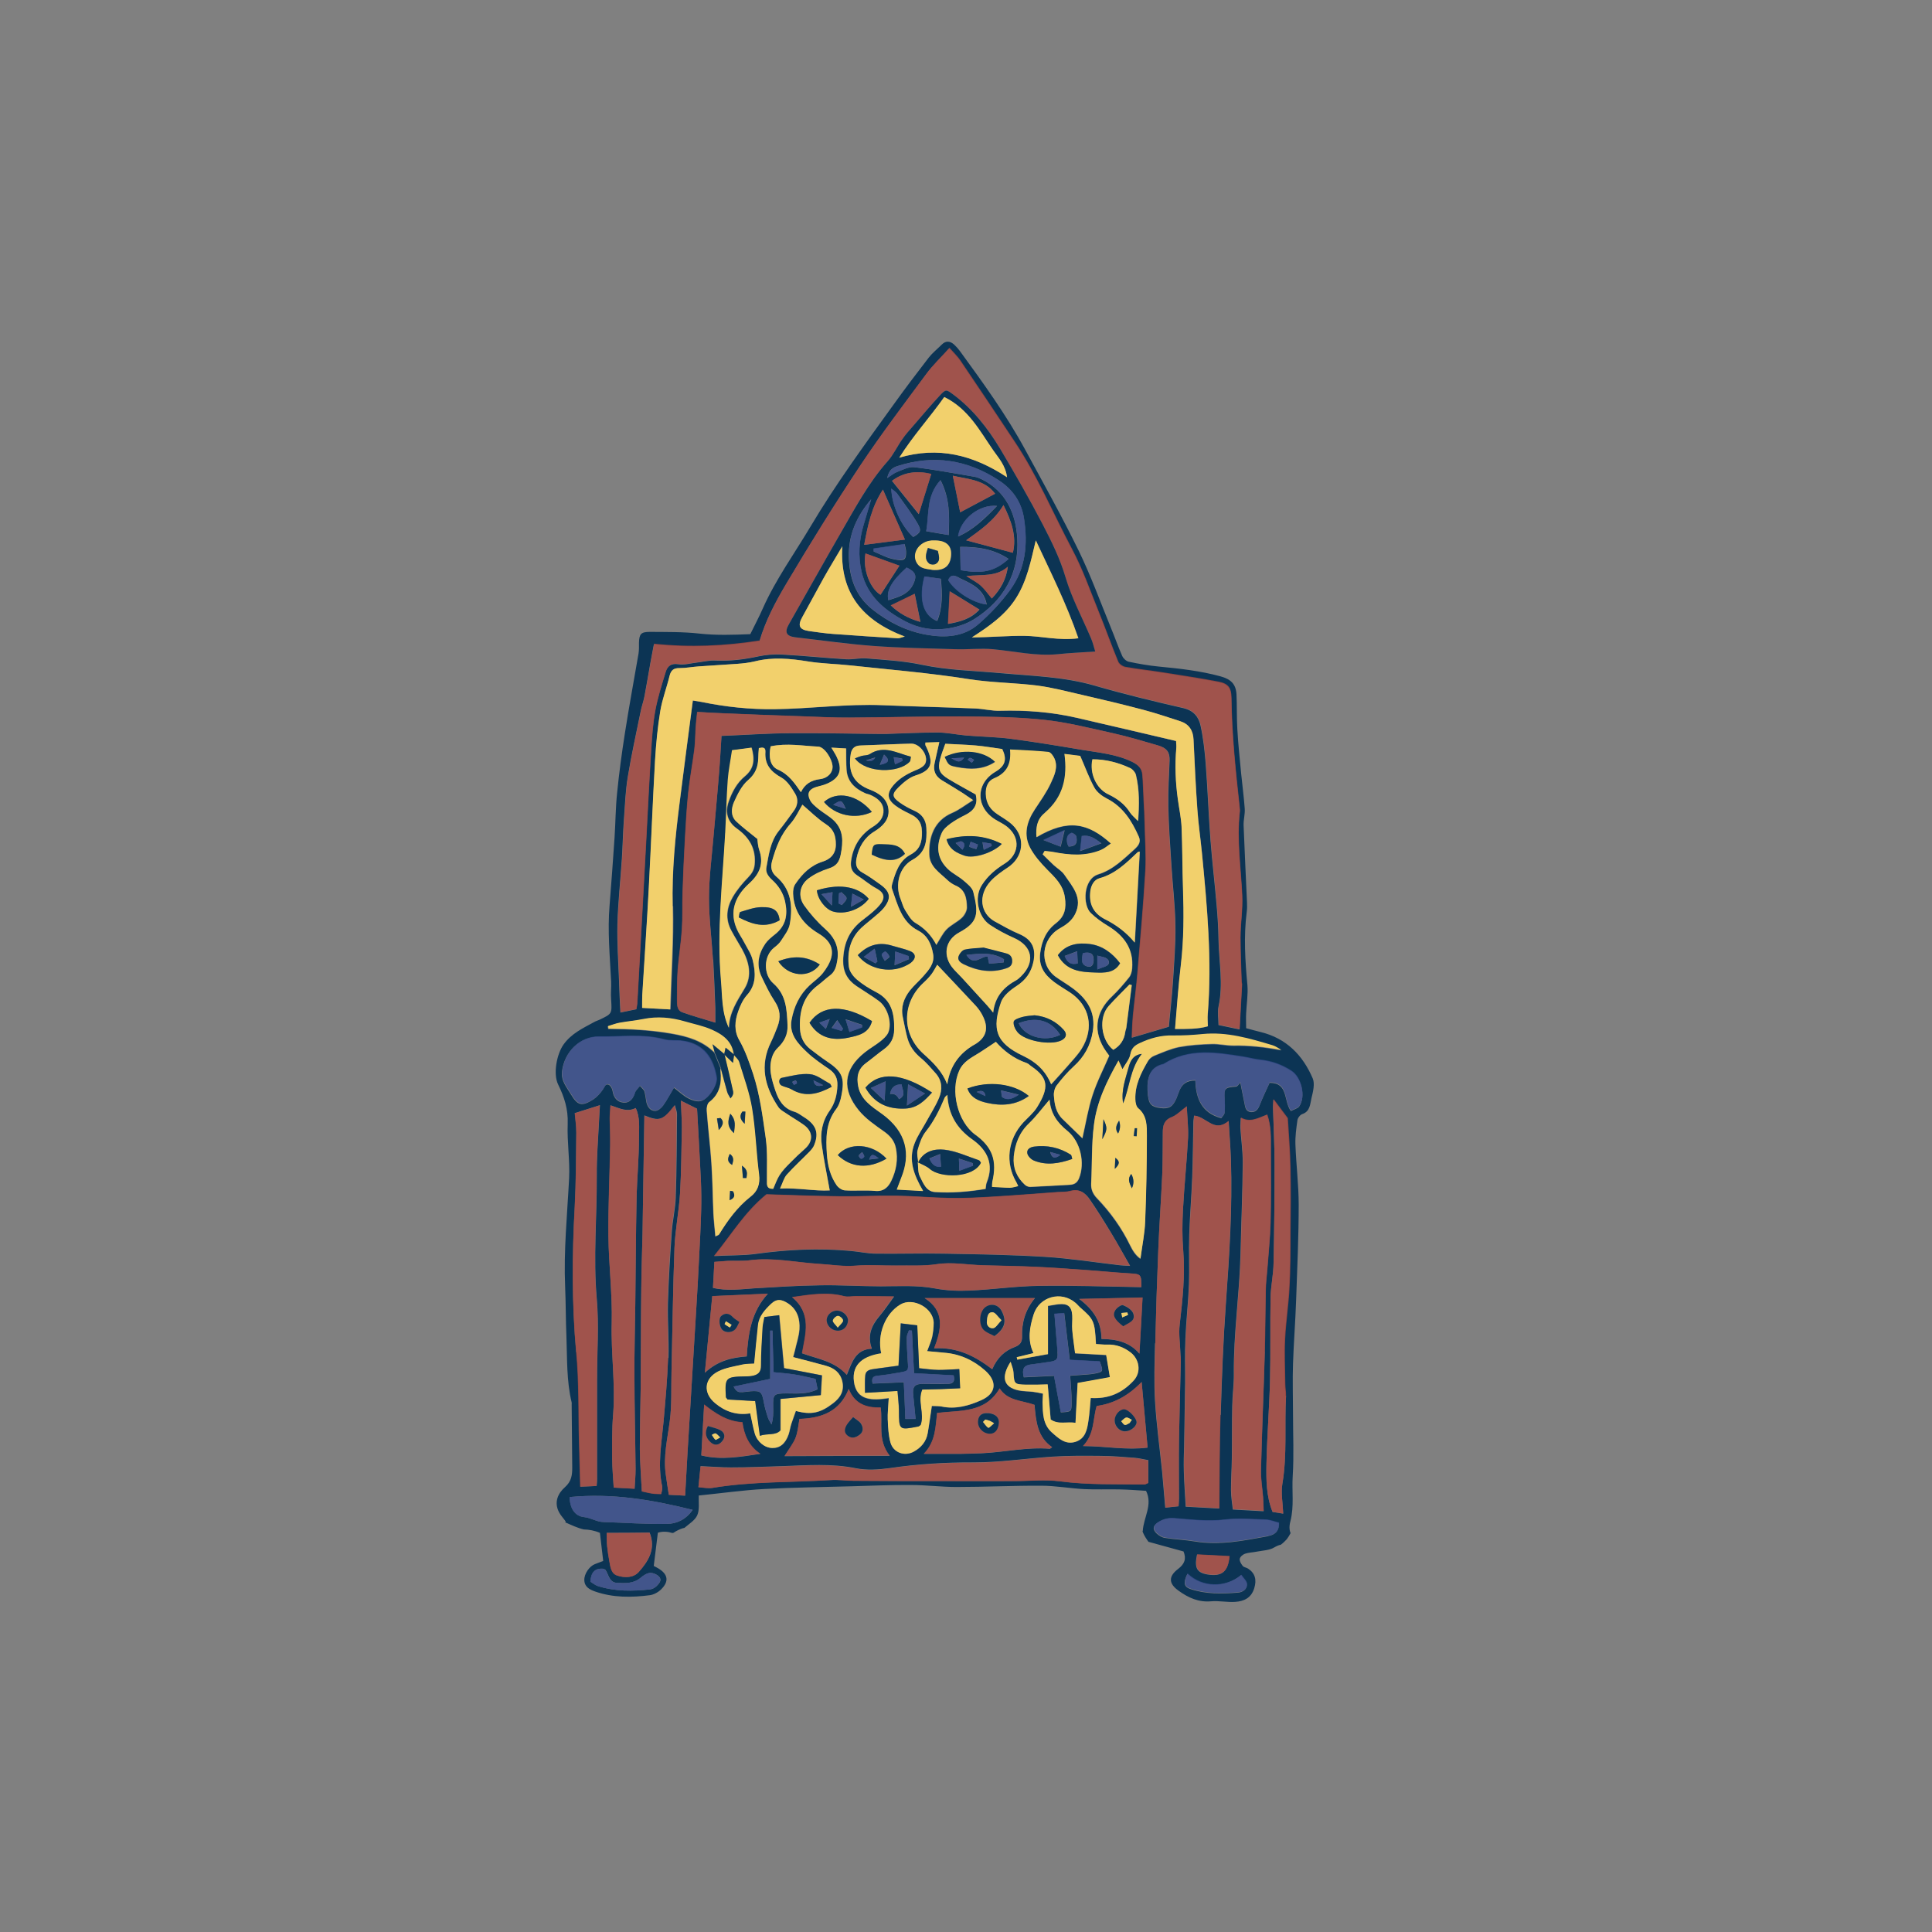 <?xml version="1.0" encoding="UTF-8"?>
<svg id="Layer_1" data-name="Layer 1" xmlns="http://www.w3.org/2000/svg" viewBox="0 0 136.06 136.06">
  <rect x="0" y="0" width="136.06" height="136.06" fill="#808080" stroke="none"/>
  <defs>
    <style>
      .cls-1 {
        fill: #fff;
      }

      .cls-2 {
        fill: #f2d06c;
      }

      .cls-3 {
        fill: #0c3454;
      }

      .cls-4 {
        fill: #a7483f;
      }

      .cls-4, .cls-5 {
        opacity: .8;
      }

      .cls-5 {
        fill: #324a8d;
      }
    </style>
  </defs>
  <path class="cls-3" d="m39.98,79.15c-.05,1.27.16,2.55.1,3.82-.13,2.55-.39,5.1-.28,7.66.05,1.16.04,2.33.09,3.49.06,1.55,0,3.12.37,4.65.01.05,0,.11,0,.17.01,1.48.03,2.95.04,4.43,0,.52-.06.96-.51,1.36-.5.44-.78,1.06-.43,1.75.12.24.32.44.48.67-.01.02-.02.04-.03.06.43.19.84.39,1.3.5.37.01.74.07,1.14.24.07.62.15,1.29.23,1.98-.22.08-.4.15-.58.22-.39.15-.76.68-.75,1.12.01.48.36.67.76.81,1.26.44,2.56.43,3.86.26.28-.04.59-.21.79-.41.58-.57.48-1.08-.22-1.49-.12-.07-.25-.13-.3-.16.1-.8.19-1.54.29-2.34.35-.11.69-.08,1.02.02.03,0,.06-.01.09-.02.19-.13.4-.23.63-.31.04-.01.09-.02.13-.03.34-.29.74-.53.9-.88.18-.4.09-.92.11-1.4,1.61-.16,3.13-.38,4.65-.46,2.04-.11,4.08-.13,6.12-.19,1.39-.04,2.78-.1,4.16-.09,1.08,0,2.16.14,3.23.14,1.98,0,3.97-.1,5.95-.09,1.02,0,2.03.19,3.05.24.82.04,1.64,0,2.46.02.62.01,1.24.06,1.88.1.49.99-.18,1.88-.23,2.83,0,0-.01,0-.02,0,.01.03.02.07.03.1.1.24.24.45.39.66.88.24,1.68.46,2.47.68.21.51.08.88-.38,1.23-.7.53-.67,1.04.04,1.54.68.49,1.4.82,2.28.74.56-.05,1.14.08,1.7.04.61-.04,1.13-.27,1.34-.96.18-.59.07-1.05-.43-1.38-.12-.08-.3-.09-.38-.19-.11-.14-.24-.35-.21-.5.02-.14.22-.31.37-.36.26-.09.56-.09.84-.15.42-.08.89-.09,1.23-.3.17-.1.32-.16.47-.19,0,0,0-.01,0-.01.15-.11.28-.24.4-.37.1-.13.19-.28.27-.43-.09-.22-.11-.48-.01-.85.27-1.06.09-2.12.16-3.18.09-1.44.02-2.89.02-4.34,0-1.19-.04-2.37,0-3.56.05-1.5.17-3,.22-4.5.08-2.23.18-4.47.18-6.7,0-1.41-.18-2.83-.23-4.24-.02-.56.06-1.14.14-1.7.02-.17.19-.39.34-.44.56-.19.55-.7.65-1.12.11-.45.25-1.01.09-1.39-.7-1.64-1.86-2.83-3.67-3.27-.33-.08-.65-.17-1.02-.27,0-.38-.02-.72,0-1.06.03-.65.14-1.31.09-1.96-.16-1.72-.27-3.44-.05-5.16.03-.23.03-.46.02-.68-.08-1.81-.17-3.63-.24-5.44-.01-.39.11-.78.08-1.17-.06-.82-.17-1.64-.25-2.45-.1-1.04-.21-2.08-.27-3.13-.05-.82-.02-1.64-.06-2.46-.04-.72-.39-1.07-1.13-1.27-1.43-.39-2.89-.55-4.36-.69-.7-.07-1.4-.19-2.1-.34-.18-.04-.38-.23-.46-.41-.29-.65-.52-1.32-.79-1.97-.74-1.81-1.41-3.66-2.26-5.41-1.18-2.42-2.5-4.78-3.78-7.14-1.33-2.45-2.96-4.7-4.6-6.95-.12-.16-.25-.31-.39-.44-.29-.27-.6-.31-.9,0-.3.3-.64.57-.9.9-.85,1.1-1.69,2.21-2.5,3.34-2.03,2.81-4.07,5.6-5.84,8.58-1.13,1.9-2.43,3.69-3.34,5.73-.27.62-.59,1.21-.89,1.83-1.22.05-2.39.09-3.58-.04-1.16-.13-2.33-.11-3.5-.12-.62,0-.74.15-.76.76,0,.25.01.51-.03.76-.32,1.87-.67,3.74-.96,5.61-.22,1.4-.41,2.81-.55,4.22-.11,1.04-.11,2.1-.18,3.14-.11,1.59-.22,3.18-.35,4.77-.15,1.79.02,3.57.11,5.36.02.43-.04.85,0,1.28.06.99.07.99-.81,1.41-.13.06-.27.1-.39.17-.79.43-1.61.81-2.16,1.59-.47.67-.74,2.06-.37,2.81.43.87.71,1.74.67,2.75Zm.6,16.07c-.31-3.43-.29-6.85-.1-10.28.09-1.72.09-3.45.11-5.18,0-.5-.08-1-.11-1.37.65-.21,1.19-.38,1.77-.56-.02.43-.05.84-.07,1.26-.06,1.21-.16,2.42-.15,3.63.02,2.92-.26,5.83,0,8.76.16,1.85.02,3.73.02,5.6,0,2.35,0,4.71,0,7.06,0,.14-.01.28-.03.51-.42.02-.76.03-1.14.05-.03-1.07-.05-2.08-.08-3.1-.06-2.12,0-4.26-.2-6.37Zm4.16-3.37c-.02,1.67-.07,3.34-.06,5.01,0,2.2.06,4.4.08,6.6,0,.45-.04.89-.07,1.38-.47-.03-.92-.05-1.47-.08-.04-.67-.1-1.34-.11-2.01,0-1.05-.02-2.1.07-3.14.17-2.15-.16-4.3-.1-6.45.05-2.04-.21-4.08-.23-6.12-.02-2.13.09-4.26.13-6.39.01-.62-.02-1.24-.03-1.87,0-.28.03-.56.05-.94.66.22,1.16.5,1.77.19.32.67.23,1.4.23,2.08,0,1.44-.14,2.88-.17,4.33-.05,2.47-.06,4.94-.09,7.41Zm2.31,3.78c-.05,1.5-.19,3-.32,4.49-.14,1.51-.43,3.02-.1,4.54.02.08,0,.17,0,.25-.01.08-.04.16-.07.3-.21-.01-.43,0-.64-.04-.22-.03-.44-.09-.72-.15-.05-.99-.13-1.98-.14-2.96,0-1.45.04-2.9.06-4.35.02-2.29.01-4.58.04-6.87.01-1.33.06-2.66.09-3.99.02-1.3.04-2.6.06-3.91.02-1.44.05-2.88.07-4.39,1.07.44,1.31.36,2.15-.72.06.25.15.44.15.64-.02,1.96-.02,3.92-.09,5.88-.03.82-.23,1.63-.28,2.45-.12,1.67-.22,3.34-.27,5.01-.03,1.27.08,2.55.04,3.82Zm-.63,15.41c.22.24,0,.48-.18.66-.12.11-.28.21-.44.23-1.24.14-2.48.15-3.69-.23-.18-.06-.34-.19-.53-.31.04-.66.32-.97.92-.91.06.03.12.05.15.09.22.34.26.87.79.9.58.03,1.18.07,1.68-.36.19-.16.43-.32.66-.34.21-.01.49.11.64.27Zm-3.68-3.09c1.11,0,2.06-.01,3.01-.02.46,1.15-.09,2.02-.77,2.78-.37.41-.99.42-1.52.24-.42-.14-.47-.6-.54-.99-.07-.36-.12-.72-.16-1.08-.03-.3-.02-.6-.03-.94Zm4.24-.63c-1.49.03-2.98-.09-4.47-.13-.49-.01-.89-.3-1.38-.35-.66-.07-1-.64-1.01-1.41,2.96-.29,5.77.18,8.66.9-.49.71-1.15.98-1.8.99Zm.31-10.71c.07-2.91.1-5.83.21-8.74.05-1.27.31-2.53.39-3.81.09-1.55.1-3.1.13-4.65,0-.61-.05-1.23-.07-1.9.38.19.7.35,1.14.57.09,1.65.19,3.34.27,5.03.03.71.04,1.42.02,2.13-.03,1.13-.09,2.26-.15,3.39-.06,1.26-.13,2.52-.21,3.78-.2,3.29-.4,6.58-.6,9.87-.06.99-.11,1.97-.17,3.05-.39-.02-.72-.04-1.15-.06-.07-.48-.15-.95-.21-1.41-.19-1.29.12-2.53.28-3.79.15-1.14.09-2.3.12-3.45Zm33.33,7.93c-1.98-.03-3.97.04-5.95-.22-1.06-.14-2.15-.02-3.23-.02-1.62,0-3.23.01-4.85,0-2.16,0-4.32,0-6.47-.02-.54,0-1.08-.09-1.62-.05-2.77.17-5.56.09-8.32.55-.29.05-.61-.02-.99-.05.05-.48.09-.92.15-1.48.73.03,1.43.09,2.13.09,1.21,0,2.43-.05,3.64-.09,1.73-.06,3.45-.2,5.17.15.76.15,1.59.1,2.37-.01,1.97-.29,3.93-.41,5.92-.4,1.86,0,3.73-.29,5.59-.41,1.1-.07,2.21-.06,3.32-.05.79,0,1.59.07,2.38.13.33.02.65.11,1.01.17,0,.59,0,1.09,0,1.6-.11.04-.18.1-.26.1Zm-30.39-36.93c.06,1.05.1,2.1.14,3.14.02.39,0,.78.01,1.27-.83-.26-1.59-.46-2.33-.73-.38-.14-.36-.56-.36-.89,0-.71,0-1.42.05-2.13.07-.93.23-1.86.29-2.79.06-.88.02-1.76.05-2.63.04-1.28.1-2.56.17-3.84.06-1.07.12-2.14.23-3.2.11-1.01.3-2.02.43-3.03.06-.5.06-1.02.09-1.53.02-.33.06-.66.11-1.11.68.04,1.29.08,1.9.1,1.84.08,3.69.15,5.53.21,1.1.04,2.21.1,3.31.09,2.58-.01,5.17-.09,7.75-.08,1.96.01,3.93.03,5.87.23,1.66.17,3.29.59,4.92.95,1.08.24,2.13.56,3.2.87.6.18.8.48.78,1.06-.04,1.07-.11,2.15-.09,3.22.03,1.39.13,2.78.22,4.16.09,1.42.26,2.83.28,4.24.02,1.3-.09,2.61-.17,3.92-.07,1.07-.2,2.14-.29,3.2-.91.27-1.73.51-2.6.77.03-.59.04-1.1.09-1.6.1-1.02.24-2.03.32-3.05.2-2.37.41-4.74.55-7.12.06-1.1-.03-2.21-.05-3.32-.01-.54-.04-1.08-.07-1.62-.03-.59-.04-1.19-.09-1.78-.03-.46-.28-.71-.72-.93-1.13-.55-2.35-.65-3.55-.85-1.65-.28-3.3-.55-4.96-.77-1.06-.14-2.13-.15-3.19-.24-.68-.06-1.35-.21-2.02-.21-1.22,0-2.44.06-3.65.1-.14,0-.28,0-.43,0-2.13-.02-4.26-.07-6.39-.05-1.52.01-3.05.12-4.75.19-.06.9-.1,1.74-.17,2.58-.12,1.53-.27,3.06-.4,4.58-.12,1.41-.31,2.82-.31,4.24,0,1.44.19,2.89.28,4.33Zm-2.82-3.8c.06,2.4-.11,4.81-.18,7.28-.72-.04-1.31-.07-2-.11,0-.31,0-.61.01-.91.15-2.53.33-5.06.46-7.59.16-2.98.27-5.97.44-8.95.07-1.16.18-2.32.37-3.47.14-.83.45-1.63.65-2.46.1-.4.29-.56.71-.55.45,0,.9-.09,1.35-.12.9-.07,1.81-.11,2.71-.18.42-.03.85-.08,1.26-.18,1.25-.31,2.47-.19,3.72.01.98.16,1.98.17,2.97.28,2.79.3,5.6.53,8.37.97,1.61.25,3.23.25,4.83.46,1.06.14,2.11.42,3.16.66,1.44.33,2.87.67,4.3,1.05.87.23,1.73.52,2.59.8.61.2.9.64.93,1.28.08,1.64.15,3.29.27,4.93.07,1.02.22,2.02.32,3.04.37,3.79.72,7.58.41,11.39-.02.25,0,.51.01.84-.72.21-1.48.19-2.31.19.14-1.59.23-3.06.41-4.52.21-1.79.21-3.57.15-5.36-.05-1.44-.04-2.89-.1-4.33-.03-.65-.17-1.29-.26-1.94-.17-1.21-.22-2.43-.11-3.65.01-.16-.01-.33-.02-.48-2.36-.55-4.66-1.1-6.98-1.63-1.78-.41-3.58-.55-5.41-.5-.59.02-1.18-.14-1.77-.16-2.16-.09-4.31-.14-6.47-.23-2.56-.11-5.1.25-7.65.28-1.74.02-3.44-.16-5.14-.51-.16-.03-.32-.05-.61-.1-.32,2.42-.63,4.8-.93,7.18-.31,2.42-.55,4.84-.49,7.3Zm21.28,16.1c-1.25-.92-1.77-3.09-1.13-4.51.3-.67.88-.92,1.43-1.27.37-.23.72-.48,1.15-.76.53.61,1.25,1.18,2.16,1.49.13.04.23.16.35.24,1.17.8,1.27,1.47.39,2.88-.25.4-.64.72-.97,1.07-1.1,1.2-1.29,2.84-.48,4.22.04.07.07.15.12.25-.2.04-.39.11-.57.11-.39,0-.79-.04-1.26-.06,0-.1,0-.24.02-.36.35-1.49.01-2.44-1.2-3.32Zm-6.62-1.5c-.67-.48-1.43-.96-1.62-1.89-.13-.66-.04-1.22.54-1.65.43-.32.84-.67,1.27-.98.47-.34.71-.77.72-1.37.02-1.11-.16-2.08-1.27-2.65-.48-.25-.95-.54-1.35-.88-.26-.22-.53-.57-.57-.9-.13-1.02.08-1.99.87-2.74.29-.27.61-.51.91-.77.24-.21.49-.4.68-.64.54-.68.47-1.13-.23-1.64-.42-.3-.83-.6-1.28-.85-.43-.24-.5-.58-.41-1.01.16-.79.55-1.45,1.23-1.87.61-.37,1.08-.84,1.02-1.54-.06-.74-.62-1.16-1.31-1.42-1.17-.45-1.55-1.24-1.35-2.51.07-.41.29-.59.69-.6,1.19-.04,2.38-.1,3.57-.13.6-.01,1.22.82,1,1.37-.08.2-.34.36-.56.45-.64.26-1.23.57-1.69,1.1-.47.55-.47.98.12,1.43.31.24.67.42,1.02.59.71.33.9.74.86,1.55-.04.63-.24,1.03-.82,1.34-.78.42-1.04,1.24-1.27,2.04-.03.11-.05.24-.02.34.4,1.11.66,2.34,1.84,2.95.69.36.94.98,1.06,1.66.12.65-.3,1.12-.7,1.57-.3.34-.65.64-.93.99-.43.55-.66,1.18-.5,1.9.11.5.19,1,.33,1.49.16.56.49,1,.95,1.38.39.32.72.72,1.06,1.1.43.51.45,1.12.21,1.69-.25.6-.61,1.15-.92,1.72-.27.49-.6.96-.8,1.48-.46,1.16-.07,2.22.59,3.35-.66-.04-1.22-.07-1.84-.1.12-.31.22-.59.33-.87.63-1.57.43-3.18-1.42-4.5Zm-5.41.3c-.24-.15-.47-.34-.73-.41-.74-.22-1.09-.8-1.31-1.46-.27-.81-.53-1.63-.2-2.49.08-.2.21-.4.37-.55.46-.44.71-.94.68-1.59-.05-1.08-.08-2.13-1.01-2.95-.69-.6-.7-1.91.07-2.51.18-.14.36-.29.48-.48.24-.38.55-.76.62-1.18.22-1.25.1-2.45-.96-3.35-.34-.29-.41-.65-.29-1.08.27-.96.61-1.87,1.3-2.64.36-.41.6-.94.84-1.34.53.45,1.05.98,1.65,1.37.56.36.7.82.7,1.43,0,.66-.38,1.03-.91,1.2-.87.27-1.45.86-1.94,1.58-.13.18-.17.46-.16.69.06,1.28.73,2.17,1.81,2.81.63.38,1.07.9.88,1.68-.1.39-.34.77-.59,1.09-.26.33-.63.58-.94.87-.71.66-1.1,1.5-1.27,2.44-.18,1,.45,1.67,1.09,2.27.47.45,1.02.82,1.56,1.19.42.29.6.64.58,1.15-.02.64-.17,1.25-.54,1.77-.53.74-.68,1.57-.56,2.43.14,1.03.36,2.05.56,3.19-1.06.06-2.19-.19-3.5-.13.19-.4.27-.74.47-.97.51-.57,1.07-1.08,1.61-1.63.13-.14.27-.3.33-.47.34-.85.14-1.41-.69-1.94Zm-.25-22.92c-.45-.65-.85-1.25-1.62-1.59-.57-.25-.66-.94-.51-1.64,1.16-.24,2.25-.03,3.35.02.44.02,1,.88,1.01,1.43,0,.39-.31.79-.89.86-.62.08-1.06.34-1.34.92Zm1.83,25.51c-.07-1.12-.09-2.21.65-3.18.2-.26.31-.61.37-.94.26-1.27.06-1.71-1.02-2.43-.4-.27-.78-.56-1.17-.86-.46-.35-.69-.86-.72-1.4-.07-1.21.21-2.31,1.25-3.09.3-.22.56-.48.86-.7.35-.26.44-.62.51-1.03.16-.94-.17-1.64-.87-2.26-.54-.48-1.04-1.05-1.46-1.64-.45-.64-.32-1.42.3-1.89.42-.32.93-.55,1.43-.71.53-.17.74-.44.85-1,.17-.89.2-1.7-.48-2.37-.32-.31-.73-.53-1.08-.81-.23-.19-.5-.4-.62-.66-.22-.46-.04-.75.45-.9.24-.07.5-.12.73-.22.93-.39,1.15-.98.71-1.9-.09-.2-.22-.38-.38-.66.43.02.75.04,1.05.06,0,.51,0,1.01.03,1.51.06.84.6,1.32,1.31,1.64.1.05.22.06.32.1.49.21.93.52.97,1.08.03.51-.27.89-.72,1.17-.89.55-1.42,1.37-1.56,2.42-.06.43.04.77.43,1.02.46.29.86.65,1.34.91.77.41.57.87.03,1.41-.34.34-.74.62-1.11.92-.88.72-1.23,1.66-1.25,2.77-.01.79.31,1.36.95,1.79.52.35,1.06.67,1.56,1.04.61.44.95,1.54.67,2.22-.1.24-.34.45-.55.62-.35.28-.75.5-1.1.78-1.56,1.24-1.6,2.63-.45,4.06.49.61,1.17,1.07,1.82,1.53.42.3.71.65.81,1.14.17.81.03,1.59-.32,2.32-.21.44-.53.77-1.14.71-.7-.07-1.42.01-2.13-.04-.21-.01-.47-.2-.59-.38-.44-.65-.62-1.38-.67-2.16Zm8.14-26.32c.49.29.97.59,1.45.89.2.13.39.27.72.49-.58.36-1,.7-1.48.9-1.28.55-1.65,1.71-1.61,2.91.02.88.74,1.3,1.28,1.82.16.15.36.29.56.38.71.29.8.92.81,1.55,0,.24-.17.55-.36.73-.33.31-.77.5-1.08.82-.28.29-.46.69-.72,1.09-.37-.7-.84-1.18-1.47-1.55-.32-.18-.53-.58-.74-.91-.15-.24-.21-.52-.32-.79-.4-.99-.1-2.24.84-2.75.97-.53,1.02-1.35.98-2.25-.03-.54-.29-.96-.83-1.2-.36-.16-.72-.35-1.04-.58-.55-.39-.58-.6-.09-1.08.34-.33.74-.68,1.17-.82,1.19-.37,1.35-.89.72-2.15-.01-.02,0-.05,0-.18.3-.01.62-.02.98-.03-.12.55-.23,1.01-.33,1.47-.12.54.05.94.53,1.23Zm4.76-2.18c.92.05,1.81.08,2.7.17.16.02.34.27.42.45.28.61,0,1.2-.24,1.72-.3.66-.74,1.27-1.14,1.88-.57.86-.81,1.78-.32,2.71.3.56.74,1.06,1.19,1.52.56.57,1.12,1.07,1.25,1.96.11.76,0,1.33-.62,1.81-.69.53-1.01,1.24-1.12,2.12-.12.93.31,1.52.98,2.03.36.27.76.5,1.14.75,1.36.91,1.71,2.48.8,3.95-.28.45-.66.83-1.01,1.24-.35.41-.72.8-1.13,1.26-.41-.98-1.08-1.57-1.96-1.99-1.98-.93-2.2-1.92-1.57-3.78.16-.46.66-.86,1.09-1.14.65-.42,1.03-.95,1.19-1.69.18-.85,0-1.56-1-1.98-.6-.25-1.16-.58-1.73-.89-.99-.55-1.2-1.83-.27-2.84.34-.37.78-.67,1.2-.95,1.09-.72,1.27-2.07.35-2.98-.3-.29-.68-.51-1.03-.74-.54-.34-.85-.78-.87-1.45-.02-.53.16-.94.6-1.12.92-.38,1.2-1.06,1.11-2.02Zm-1.03,1.55c-1.42.84-1.4,2.53.03,3.39.29.17.61.32.86.54.89.77.76,1.92-.24,2.54-.63.39-1.19.86-1.6,1.5-.59.91-.25,2.27.56,2.81.54.36,1.12.67,1.71.93,1.29.58,1.5,1.7.48,2.7-.1.1-.21.2-.33.27-.86.47-1.5,1.12-1.63,2.28-.2-.24-.31-.38-.43-.51-.59-.65-1.18-1.29-1.77-1.94-.19-.21-.4-.4-.59-.62-.78-.88-.63-2.02.41-2.58,1.36-.73,1.35-1.35.98-2.85-.08-.31-.43-.58-.7-.81-.34-.29-.77-.49-1.09-.8-.77-.74-.84-1.63-.42-2.56.12-.26.38-.47.62-.65.32-.23.67-.42,1.03-.6.61-.3.91-.74.73-1.44-.64-.36-1.29-.71-1.92-1.09-.65-.39-.77-.71-.58-1.42.09-.35.23-.69.36-1.06.73.04,1.44.06,2.14.12.6.05,1.2.16,1.87.25.34.71.23,1.18-.48,1.6Zm-1.48,19.21c-1.08.62-1.73,1.52-1.92,2.8-.34-.89-.97-1.51-1.65-2.12-1.57-1.41-1.55-3.59-.03-5.01.21-.19.41-.4.58-.62.15-.2.26-.43.4-.66.91.97,1.82,1.92,2.71,2.88.21.23.39.49.52.77.41.85.21,1.5-.6,1.97Zm-3.84,9.29c-.14-.28-.1-.66-.14-.99l.03.03c-.02-.3-.11-.61-.04-.88.13-.46.29-.95.58-1.31.57-.73.97-1.53,1.32-2.37.03-.07.1-.12.19-.21.07,1.38.67,2.37,1.76,3.14,1.05.74,1.54,1.73,1.01,3.03-.05.12-.05.27-.08.45-1.2.2-2.38.3-3.57.22-.62-.04-.83-.65-1.06-1.11Zm6.62-1.38c.09-.9.39-1.69,1.07-2.34.5-.48.92-1.05,1.45-1.67.07.99.57,1.64,1.26,2.2.92.75,1.25,2.25.81,3.34-.13.31-.33.43-.64.45-.93.05-1.87.11-2.8.15-.12,0-.28-.06-.37-.15-.58-.53-.85-1.2-.78-1.98Zm4.81-1.3c-.48-.47-.94-.91-1.4-1.36-.46-.45-.56-1.04-.6-1.64-.02-.24.06-.54.2-.72.36-.47.75-.93,1.19-1.33.74-.67,1.19-1.47,1.35-2.47.22-1.36-.4-2.29-1.42-3.04-.39-.29-.81-.53-1.2-.81-1.18-.87-1.01-2.67.29-3.4.43-.24.85-.53,1.09-1.02.56-1.15-.2-1.93-.76-2.76-.18-.27-.5-.45-.75-.68-.27-.25-.52-.51-.78-.76.05-.08.09-.16.14-.24.21.03.43.04.64.08,1.13.22,2.25.31,3.35-.15.24-.1.45-.29.69-.45-1.63-1.47-3.03-1.75-5.24-.45-.05-.67.03-1.25.57-1.69.02-.02.04-.04.06-.06,1.23-1.07,1.57-2.44,1.34-4.11.44.06.84.11,1.11.14.36.82.62,1.56,1,2.24.18.32.54.59.87.76,1.14.58,1.76,1.57,2.25,2.68.17.38-.02.63-.3.89-.78.69-1.5,1.44-2.56,1.77-1.05.33-1.11,2.14-.52,2.72.36.35.78.65,1.21.91,1.14.69,1.82,1.62,1.7,3-.02.21-.08.46-.21.62-.37.46-.76.92-1.19,1.33-1.22,1.14-1.38,2.54-.43,3.89.06.09.13.18.22.3-.4.93-.87,1.83-1.18,2.79-.31.95-.47,1.96-.71,3.02Zm-2.74-21c.58-.27.97-.45,1.5-.7-.12.47-.19.78-.28,1.16-.38-.14-.7-.27-1.22-.47Zm1.97-.51c.08-.03.33.14.35.25.07.35.06.7-.54.71-.04-.09-.09-.17-.1-.24-.05-.29-.04-.59.29-.71Zm.62,1.28c.06-.5.09-.77.12-1.06.54-.1.9.16,1.38.51-.51.19-.93.34-1.5.55Zm.88-6.46c.97,0,1.84.24,2.66.62.17.08.36.3.4.48.25,1.04.24,2.1.15,3.25-.24-.25-.44-.41-.57-.61-.38-.6-.91-.98-1.54-1.28-.84-.4-1.32-1.49-1.1-2.46Zm1.14,17.37c.47-.52.97-1.01,1.46-1.51.05.01.11.03.16.04-.13.99-.25,1.99-.38,2.98-.01.11-.07.22-.08.33q-.11.83-.84,1.25c-.87-.68-1.05-2.28-.32-3.09Zm-.25-6.1c-.84-.43-1.14-1.09-1.04-1.96.05-.44.27-.83.64-.93,1.13-.31,1.9-1.08,2.7-1.84.02-.02.05-.02.14-.04-.12,2.17-.23,4.29-.35,6.4-.62-.74-1.3-1.24-2.09-1.64Zm-26.74-6.08c.07-1.24.09-2.49.18-3.73.05-.68.19-1.34.3-2.1.45-.06.89-.11,1.37-.18.22.8.2,1.45-.47,2.01-.56.46-.9,1.09-1.14,1.77-.28.78-.1,1.44.59,1.93.88.63,1.34,1.44,1.23,2.54-.04.36-.19.61-.45.88-.41.42-.79.88-1.09,1.39-.43.74-.54,1.55-.1,2.36.24.45.51.88.76,1.32.49.89.72,1.85.18,2.75-.53.88-1.09,1.71-1.11,2.79-.52-1.09-.46-2.24-.56-3.35-.3-3.47.11-6.92.3-10.38Zm.89,12.57c.14-.4.33-.81.6-1.12.69-.75.63-1.61.42-2.48-.1-.43-.37-.82-.58-1.22-.09-.18-.2-.35-.3-.52-.88-1.43-.47-2.66.62-3.65.78-.71,1.05-1.43.71-2.4-.08-.24-.09-.5-.13-.77-.52-.43-1.03-.8-1.48-1.23-.4-.39-.34-.93-.15-1.36.25-.56.55-1.17,1-1.55.52-.45.69-.93.71-1.55,0-.22.02-.45.04-.7.26-.05.48-.08.46.27-.06.88.37,1.39,1.13,1.81.41.23.71.71.97,1.14.23.38.18.83-.1,1.2-.35.48-.7.97-1.07,1.43-.59.75-.69,1.66-.86,2.55-.07.36.13.63.4.88.44.4.77.89.91,1.5.21.94.08,1.73-.72,2.35-.24.19-.5.4-.67.65-.49.72-.65,1.51-.25,2.34.28.59.56,1.18.92,1.72.39.58.43,1.15.19,1.78-.14.37-.29.74-.46,1.09-.81,1.64-.44,3.14.52,4.57.13.2.38.33.59.47.4.27.82.51,1.21.79.66.48.67,1.16.06,1.69-.36.32-.71.65-1.05,1-.26.26-.52.53-.72.84-.19.3-.31.65-.45.97-.49.01-.44-.29-.44-.58-.01-.99.05-1.98-.08-2.95-.22-1.54-.41-3.08-.9-4.58-.27-.81-.54-1.6-.96-2.34-.39-.67-.33-1.37-.08-2.06Zm2,12.88c1.6.05,3.39.12,5.17.14,1.33.02,2.66-.06,4-.04,1.24.02,2.49.14,3.73.16.99.02,1.98-.03,2.97-.09,1.55-.09,3.11-.22,4.66-.33.28-.02.58,0,.85-.07.64-.19,1.06.11,1.38.58.53.77,1.03,1.57,1.51,2.37.44.72.84,1.46,1.33,2.31-.33-.02-.51-.02-.69-.04-1.75-.2-3.49-.48-5.24-.59-2.39-.15-4.8-.19-7.2-.23-1.59-.03-3.18.02-4.76,0-.59,0-1.18-.14-1.78-.19-2.25-.21-4.48-.1-6.71.21-.89.12-1.8.09-2.91.15,1.25-1.54,2.15-3.08,3.69-4.34Zm7.43,10.86c-1.16.05-1.4.92-1.78,1.85-.88-.98-2.03-1.11-3.15-1.52.24-1.35.71-2.78-.7-3.95,1.31-.19,2.48-.38,3.66-.07.26.07.56,0,.84,0,.86,0,1.73.01,2.68.02-.4.54-.69.98-1.03,1.38-.56.66-.88,1.38-.53,2.31Zm-5.11-1.34c-.04.5-.21.99-.32,1.49-.04.16-.08.31-.12.45.8.21,1.56.4,2.31.61.58.16,1.01.49,1.15,1.1.15.66-.13,1.15-.65,1.54-.88.68-1.53.84-2.62.54-.1.29-.22.6-.32.91-.08.24-.11.5-.19.74-.23.66-.61.97-1.15.96-.53-.01-1.05-.42-1.23-1.02-.13-.46-.21-.93-.32-1.42-.96.16-1.77-.13-2.47-.71-.88-.73-.78-1.76.25-2.26.52-.25,1.13-.34,1.7-.47.27-.06.56-.04.8-.06.09-.94.17-1.83.27-2.72.07-.63.49-1.08.92-1.49.38-.36.7-.34,1.16-.05.68.43.88,1.11.83,1.85Zm-.28,7.61c.16-.41.19-.87.27-1.32,1.57-.05,2.84-.52,3.47-2.11.39.99,1.16,1.35,2.25,1.31.16,1.11-.24,2.29.64,3.4-2.55,0-4.91.01-7.41.02.31-.5.61-.87.78-1.29Zm6.49-1.22c-.02-.48.04-.96.07-1.55-1.15.17-2.27.2-2.45-1.16-.17-1.29.76-1.81,1.93-1.99-.31-1.37.29-2.82,1.34-3.45.89-.54,2.33.24,2.35,1.28,0,.34-.04.68-.11,1.01-.07.3-.2.58-.35.99.42.04.8.08,1.18.11,1.12.08,2.09.53,2.91,1.26.86.77.78,1.61-.27,2.08-.87.39-1.81.66-2.8.45-.22-.04-.45-.03-.69-.04-.1.64-.18,1.28-.29,1.91-.1.6-.47,1.03-.99,1.31-.64.35-1.43.07-1.63-.64-.14-.51-.17-1.06-.19-1.59Zm9.46-5.87c.01.38-.18.58-.5.7-.73.27-1.25.76-1.6,1.57-1.19-.91-2.45-1.57-4.09-1.47.53-1.37.76-2.63-.67-3.54,2.59,0,5.12,0,7.77,0-.69.83-.94,1.75-.91,2.74Zm-5.99,5.35c1.64-.2,3.39.03,4.41-1.73.55.88,1.56.84,2.46,1.16.1,1.17.2,2.27,1.24,2.98-.09.06-.14.12-.18.11-1.62-.13-3.21.25-4.81.32-.48.02-.96.03-1.44.04-.81,0-1.62,0-2.61,0,.85-.88.82-1.9.94-2.88Zm8.09,1.38c-.64-.58-.63-1.35-.65-2.12,0-.17.02-.34.03-.61-.24-.05-.47-.1-.71-.13-.34-.04-.68-.03-1.01-.1-1.04-.22-1.27-.91-.56-2.01.09.31.19.52.2.74.05.82.06.85.88.87.48.01.96,0,1.53-.02.07.85.14,1.66.21,2.47.55.39,1.16.13,1.75.24.05-.99.1-1.9.15-2.81.7-.12,1.44-.26,2.27-.41-.09-.55-.17-1.02-.26-1.56-.72-.04-1.42-.08-2.19-.12-.07-.6-.16-1.12-.2-1.65-.03-.34.02-.68,0-1.02-.04-.63-.32-.85-.94-.79-.22.02-.44.07-.77.12,0,1.12,0,2.24,0,3.39-.78.14-1.47.27-2.16.39-.01-.06-.03-.11-.04-.17.37-.09.73-.18,1.18-.29-.44-.92-.27-1.83.01-2.72.4-1.26,1.94-1.69,2.95-.82.11.09.2.21.3.3,1,.87,1.05.97,1.14,2.6.25.01.52.05.79.04.63-.02,1.17.18,1.66.56.59.46.78,1.37.18,2-.82.87-1.76,1.27-3,1.2-.05.54-.08,1.07-.16,1.59-.09.63-.21,1.28-.93,1.5-.7.21-1.18-.25-1.65-.67Zm.4-5.69c-.08-.87-.14-1.74-.22-2.67.27-.02.45-.03.69-.05.13,1.11.26,2.19.39,3.29.78.04,1.46.08,2.11.11.26.7.26.73-.32.85-.36.07-.73.08-1.09.11-.22.02-.43.03-.67.05.04.68.11,1.3.1,1.91,0,.63-.04.63-.76.67-.16-.83-.31-1.66-.48-2.57-.71.03-1.4.07-2.13.1-.14-.56-.01-.84.47-.9.45-.05.9-.13,1.34-.19.52-.07.61-.2.56-.71Zm2.75,3.82c1.18-.16,2.21-.7,3.17-1.69.15,1.62.28,3.07.42,4.62-1.51.19-2.91-.1-4.55-.11.84-.89.68-1.89.97-2.83Zm3.02-3.68c-.72-.85-1.67-1.03-2.68-1.04-.01-1.23-.56-2.06-1.57-2.82,1.58-.04,2.97-.07,4.46-.1-.07,1.36-.14,2.61-.22,3.96Zm-7.13-4.78c-1.61.02-3.21.26-4.82.33-.82.04-1.66,0-2.46-.15-1.27-.24-2.54-.15-3.82-.15-1.44,0-2.88-.1-4.32-.07-1.52.02-3.04.12-4.55.21-.96.06-1.91.21-2.94-.03.03-.6.06-1.18.1-1.83.34-.02.64-.05.94-.07.51-.02,1.03.02,1.53-.04,1.65-.22,3.26.15,4.88.25.86.05,1.71.2,2.58.13.95-.08,1.91,0,2.87-.01.96-.02,1.91.05,2.88-.1,1.05-.16,2.15.05,3.23.08,1.24.04,2.49.05,3.73.11,1.15.05,2.31.14,3.46.22,1.04.07,2.09.18,3.13.24.81.05.84.05.84.97-2.45-.04-4.86-.13-7.26-.09Zm-22.96.72c1.27-.06,2.56-.11,3.92-.17-1.17,1.28-1.39,2.81-1.49,4.42-1.07.08-2.05.31-2.95,1.15.18-1.88.35-3.62.52-5.39Zm-.58,7.64c.78.61,1.6,1.19,2.7,1.25.12.89.45,1.68,1.26,2.22-1.37.2-2.71.46-4.15.11.06-1.19.13-2.36.2-3.59Zm31.78-4.31c.05-2.18.12-4.35.21-6.53.07-1.79.2-3.57.28-5.35.04-.99.03-1.98.04-2.97,0-.47.08-.87.63-1.08.35-.14.64-.45,1.06-.76.03.78.12,1.49.09,2.2-.09,1.7-.27,3.39-.36,5.09-.05.96-.06,1.93.02,2.89.14,1.74-.05,3.46-.25,5.18-.08.67.03,1.35.05,2.03,0,.17.04.34.03.51-.04,1.87-.1,3.75-.13,5.62-.02,1.36,0,2.72,0,4.08,0,.17-.02.33-.03.56-.34.04-.59.06-.94.1-.08-.87-.14-1.71-.22-2.54-.17-1.66-.4-3.31-.5-4.97-.08-1.35-.03-2.71,0-4.07Zm4.58,5.04c-.07,2.17-.06,4.35-.08,6.59-.8-.04-1.52-.08-2.36-.13-.04-.82-.11-1.66-.13-2.49-.02-.59,0-1.18.02-1.78.02-1.47.05-2.94.07-4.41.01-1.05-.03-2.1.02-3.15.05-1.27.2-2.54.25-3.82.04-1.16-.02-2.32.02-3.49.04-1.36.16-2.72.21-4.09.05-1.27.05-2.55.08-3.83,0-.14.03-.27.05-.48.88.07,1.41,1.24,2.44.38.06,1,.13,1.87.16,2.74.11,3.35-.11,6.69-.35,10.03-.19,2.63-.29,5.28-.37,7.92Zm1.47,11.28c.15.22.38.42.4.63.03.36-.29.57-.61.6-1.13.09-2.26.12-3.36-.25-.47-.16-.52-.44-.22-1.07,1.04.99,2.67,1.01,3.78.09Zm-3.11-1.45c.74.04,1.48.08,2.28.12-.1,1.11-.55,1.45-1.56,1.28-.74-.13-.92-.47-.72-1.4Zm4.99-1.29c-1.7.31-3.39.66-5.14.37-.7-.12-1.41-.14-2.1-.25-.21-.03-.43-.16-.59-.31-.32-.3-.27-.57.13-.81.33-.2.66-.29,1.09-.26,1.18.09,2.36.25,3.56.1.95-.12,1.92-.03,2.88,0,.32.01.64.15.94.22.03.64-.33.85-.77.93Zm-.22-13c-.08,2.78-.2,5.56-.27,8.34-.02.65.1,1.3.15,1.95.02.28.02.56.04.95-.78-.04-1.42-.08-2.17-.12-.05-.46-.13-.92-.13-1.39,0-.74.05-1.47.06-2.21.02-1.25,0-2.5.03-3.74.01-.73.12-1.47.11-2.2-.03-2.83.4-5.63.47-8.45.05-2.15.14-4.3.16-6.44,0-.82-.12-1.64-.17-2.46-.01-.19.02-.39.03-.69.66.37,1.21.02,1.85-.22.29.81.26,1.62.26,2.42.01,1.73.02,3.46-.02,5.18-.03,1.11-.15,2.21-.23,3.31-.04.48-.1.96-.11,1.44-.03,1.44-.03,2.88-.07,4.33Zm1.5,3.11c-.12,2.07.09,4.14-.26,6.2-.11.65.03,1.35.06,2.1-.27-.04-.51-.08-.75-.12-.45-1.11-.45-2.26-.43-3.38.04-1.96.2-3.92.25-5.88.05-1.96,0-3.92.04-5.88.02-.79.2-1.58.21-2.37.05-2.32.07-4.65.07-6.98,0-1.33-.07-2.66-.11-3.99,0-.14.01-.28.03-.56.4.53.7.93.98,1.31.07,1.17.17,2.33.19,3.5.03,1.56.02,3.11,0,4.67,0,1.24,0,2.49-.07,3.73-.06,1.22-.25,2.43-.31,3.65-.05,1.05,0,2.1.01,3.15,0,.28.06.57.05.85Zm.93-20.38c-.11.15-.36.2-.59.33-.54-.75-.16-1.99-1.5-1.99-.23.51-.49,1.04-.7,1.58-.12.31-.29.5-.61.48-.37-.03-.41-.34-.46-.62-.1-.47-.19-.95-.29-1.45-.11.11-.2.27-.3.28-.79.06-.85.11-.81.85.02.33.03.67,0,1-.01.12-.14.23-.23.37-1.38-.36-1.79-1.38-1.83-2.65-.61,0-.93.25-1.12.71-.07.18-.14.37-.21.55-.26.59-.52.75-1.11.68-.63-.08-.83-.25-.9-.91-.09-.9-.05-1.94,1.1-2.18,1.81-1.15,3.75-.81,5.69-.5.36.06.72.16,1.08.2.81.08,1.55.34,2.23.78.71.46,1.04,1.81.55,2.5Zm-1.91-4.28c.23.07.42.22.64.34-1.18-.22-2.27-.34-3.38-.32-.51,0-1.02-.13-1.53-.11-.76.02-1.53.07-2.28.21-.6.12-1.18.38-1.75.61-.18.07-.36.22-.45.38-.49.84-.93,1.7-.89,2.71,0,.21.06.5.2.62.64.53.61,1.27.61,1.95,0,2.01-.04,4.02-.12,6.03-.03.84-.21,1.68-.33,2.61-.36-.26-.55-.59-.72-.93-.6-1.24-1.39-2.34-2.34-3.33-.29-.3-.44-.64-.41-1.07.07-1.35.02-2.72.19-4.06.19-1.62.89-3.08,1.73-4.56.1.22.17.36.28.61.22-.4.5-.71.56-1.06.08-.44.32-.62.67-.78.73-.34,1.48-.55,2.3-.53.71.01,1.42-.03,2.12-.1,1.71-.17,3.31.31,4.92.79Zm-45.8-13.11c.06-.95.08-1.91.15-2.86.07-.99.11-1.99.27-2.96.25-1.53.59-3.05.9-4.58.07-.36.2-.71.27-1.07.15-.81.29-1.62.43-2.42.07-.41.16-.82.24-1.27,2.55.27,5,.15,7.44-.23.42-1.43,1.12-2.74,1.86-3.99,1.68-2.83,3.42-5.63,5.24-8.37,1.46-2.19,3.06-4.3,4.63-6.42.46-.63,1.04-1.17,1.63-1.83.28.32.55.57.75.86,1.29,1.9,2.56,3.81,3.83,5.72,1.6,2.39,2.71,5.05,4.05,7.58.76,1.42,1.29,2.96,1.9,4.46.47,1.15.88,2.33,1.36,3.48.07.17.32.34.51.37.92.16,1.85.26,2.78.41,1.26.2,2.52.39,3.77.63.68.13.9.43.91,1.12.03,2.58.3,5.15.58,7.71.01.11.03.23.01.34-.22,1.96.08,3.91.17,5.86.05.98-.12,1.98-.12,2.97,0,1.05.05,2.1.08,3.14,0,.06.03.11.03.17-.05,1.01-.11,2.02-.17,3.15-.56-.12-1-.21-1.48-.31,0-.46-.08-.89,0-1.29.35-1.59.03-3.17,0-4.75-.01-.79-.06-1.58-.13-2.37-.13-1.52-.31-3.04-.43-4.56-.14-1.8-.2-3.61-.34-5.42-.07-.9-.17-1.8-.36-2.68-.13-.63-.49-1.08-1.22-1.25-2.1-.48-4.2-.99-6.27-1.59-2.16-.62-4.37-.67-6.57-.87-1.86-.17-3.73-.2-5.57-.59-1.27-.27-2.59-.34-3.89-.45-.48-.04-.96.09-1.44.06-1.5-.09-3-.25-4.5-.33-.56-.03-1.14.01-1.69.13-1.01.22-2.01.34-3.04.29-.42-.02-.84.09-1.26.14-.45.05-.91.19-1.34.12-.53-.08-.77.16-.89.56-.27.89-.56,1.79-.73,2.71-.17.92-.23,1.86-.29,2.79-.14,2.18-.24,4.37-.36,6.56-.2,3.71-.4,7.42-.61,11.13,0,.17-.04.33-.07.55-.36.07-.71.15-1.12.23-.04-.8-.08-1.55-.1-2.31-.05-1.3-.14-2.61-.11-3.91.04-1.53.21-3.06.31-4.58Zm-.17,11.52c.56-.1,1.12-.15,1.67-.26.99-.2,1.96-.11,2.92.17.65.19,1.33.32,1.94.6.76.34,1.41.83,1.51,1.76.13.17.33.32.38.51.33,1.08.73,2.16.91,3.27.25,1.53.29,3.09.49,4.63.09.68-.1,1.19-.6,1.57-.93.73-1.6,1.66-2.21,2.65-.04.06-.13.07-.26.14-.05-.56-.11-1.08-.14-1.61-.05-1.18-.06-2.37-.14-3.55-.08-1.23-.24-2.46-.33-3.7-.02-.2.04-.5.17-.6.75-.57.89-1.33.8-2.19,0-.06,0-.11.01-.17l.03.04c-.16-.39-.31-.78-.47-1.17h0c-.84-.82-1.86-1.13-3.02-1.33-1.48-.26-2.96-.33-4.45-.34l-.04-.18c.27-.08.54-.19.82-.24Zm-1.44.96c1.52.03,3.06-.21,4.58.2.4.11.85.04,1.28.1,1.57.21,2.19,1.3,2.41,2.57.09.55-.6,1.57-1.12,1.67-.27.05-.61-.06-.87-.2-.34-.18-.63-.46-1-.74-.29.48-.5.89-.76,1.25-.13.18-.38.39-.57.38-.33,0-.54-.29-.61-.62-.05-.25-.07-.51-.14-.75-.03-.12-.16-.21-.31-.39-.15.19-.3.31-.35.47-.13.43-.38.75-.83.7-.43-.04-.68-.35-.75-.81-.02-.16-.14-.38-.27-.44-.24-.1-.28.14-.4.31-.18.27-.42.54-.69.72-.81.51-1.1.44-1.58-.37-.3-.5-.71-.95-.62-1.63.18-1.35,1.24-2.44,2.62-2.42Z"/>
  <path class="cls-3" d="m74.38,40.6c-.04-.18-.09-.27-.07-.33.02-.06.12-.09.18-.14.03.06.08.12.07.18-.01.07-.08.13-.18.29Z"/>
  <path class="cls-4" d="m87.31,72.48c-.56-.12-1-.21-1.48-.31,0-.46-.08-.89,0-1.29.35-1.59.03-3.17,0-4.75-.01-.79-.06-1.58-.13-2.37-.13-1.52-.31-3.04-.43-4.56-.14-1.8-.2-3.61-.34-5.42-.07-.9-.17-1.8-.36-2.68-.13-.63-.49-1.08-1.22-1.25-2.1-.48-4.2-.99-6.27-1.59-2.16-.62-4.37-.67-6.57-.87-1.86-.17-3.73-.2-5.57-.59-1.27-.27-2.59-.34-3.89-.45-.48-.04-.96.09-1.44.06-1.5-.09-3-.25-4.5-.33-.56-.03-1.14.01-1.69.13-1.01.22-2.01.34-3.04.29-.42-.02-.84.09-1.26.14-.45.05-.91.19-1.34.12-.53-.08-.77.16-.89.56-.27.89-.56,1.79-.73,2.71-.17.92-.23,1.86-.29,2.79-.14,2.18-.24,4.37-.36,6.56-.2,3.71-.4,7.42-.61,11.13,0,.17-.04.33-.07.55-.36.07-.71.15-1.12.23-.04-.8-.08-1.55-.1-2.31-.05-1.3-.14-2.61-.11-3.91.04-1.53.21-3.06.31-4.58.06-.95.08-1.91.15-2.86.07-.99.11-1.99.27-2.96.25-1.53.59-3.05.9-4.58.07-.36.2-.71.27-1.07.15-.81.29-1.62.43-2.42.07-.41.16-.82.24-1.27,2.55.27,5,.15,7.44-.23.42-1.43,1.12-2.74,1.86-3.99,1.68-2.83,3.42-5.63,5.24-8.37,1.46-2.19,3.06-4.3,4.63-6.42.46-.63,1.04-1.17,1.63-1.83.28.32.55.57.75.86,1.29,1.9,2.56,3.81,3.83,5.72,1.6,2.39,2.71,5.05,4.05,7.58.76,1.42,1.29,2.96,1.9,4.46.47,1.15.88,2.33,1.36,3.48.07.17.32.34.51.37.92.16,1.85.26,2.78.41,1.26.2,2.52.39,3.77.63.68.13.9.43.91,1.12.03,2.58.3,5.15.58,7.71.01.11.03.23.01.34-.22,1.96.08,3.91.17,5.86.05.98-.12,1.98-.12,2.97,0,1.05.05,2.1.08,3.14,0,.06.03.11.03.17-.05,1.01-.11,2.02-.17,3.15Zm-10.18-26.6c-.12-.39-.18-.66-.29-.91-.61-1.43-1.37-2.82-1.8-4.31-.39-1.33-.98-2.53-1.61-3.73-.94-1.81-1.96-3.58-3-5.33-.87-1.47-1.92-2.8-3.32-3.83-.45-.34-.5-.37-.91.07-.64.69-1.24,1.4-1.85,2.11-.28.32-.56.64-.81.99-.36.51-.62,1.09-1.03,1.55-1.38,1.54-2.33,3.34-3.34,5.11-1.22,2.11-2.4,4.24-3.61,6.36-.32.55-.19.84.45.92,1.83.22,3.66.48,5.49.61,1.92.14,3.86.18,5.79.23.88.03,1.76-.08,2.64,0,1.52.14,3.01.5,4.56.35.84-.08,1.68-.12,2.64-.19Z"/>
  <path class="cls-2" d="m47.22,71.09l-2-.11c0-.31,0-.61.01-.91.15-2.53.33-5.06.46-7.59.16-2.98.27-5.97.44-8.95.07-1.16.18-2.32.37-3.47.14-.83.45-1.63.65-2.46.1-.4.29-.56.71-.55.45,0,.9-.09,1.35-.12.9-.07,1.81-.11,2.71-.18.42-.03.85-.08,1.26-.18,1.25-.31,2.47-.19,3.72.01.98.16,1.98.17,2.97.28,2.79.3,5.6.53,8.37.97,1.61.25,3.23.25,4.83.45,1.06.14,2.11.42,3.16.66,1.44.33,2.87.67,4.3,1.05.87.23,1.73.52,2.59.8.61.2.9.64.93,1.28.08,1.64.15,3.29.27,4.93.07,1.02.22,2.02.32,3.04.37,3.79.72,7.58.41,11.39-.02.25,0,.51.01.84-.72.21-1.48.19-2.31.19.14-1.59.23-3.06.41-4.52.21-1.79.21-3.57.15-5.36-.05-1.44-.04-2.89-.1-4.33-.03-.65-.17-1.29-.26-1.94-.17-1.21-.22-2.43-.11-3.65.01-.16-.01-.33-.02-.48-2.36-.55-4.66-1.1-6.98-1.63-1.78-.41-3.58-.55-5.41-.5-.59.02-1.18-.14-1.77-.16-2.16-.09-4.31-.14-6.47-.23-2.56-.11-5.1.25-7.65.28-1.74.02-3.44-.16-5.14-.51-.16-.03-.32-.05-.61-.1-.32,2.42-.63,4.8-.93,7.18-.31,2.42-.55,4.84-.49,7.3.06,2.4-.11,4.81-.18,7.28Z"/>
  <path class="cls-4" d="m50.81,51.88c-.06.9-.1,1.74-.17,2.58-.12,1.53-.27,3.06-.4,4.58-.12,1.41-.31,2.82-.31,4.23,0,1.44.19,2.89.28,4.33.06,1.05.1,2.1.14,3.14.02.39,0,.78.01,1.27-.83-.26-1.59-.46-2.33-.73-.38-.14-.36-.56-.36-.89,0-.71,0-1.42.05-2.13.07-.93.23-1.86.29-2.79.06-.88.02-1.76.05-2.63.04-1.28.1-2.56.17-3.84.06-1.07.12-2.14.23-3.2.11-1.01.3-2.02.43-3.03.06-.5.06-1.02.09-1.53.02-.33.06-.66.11-1.11.68.04,1.29.08,1.9.1,1.84.08,3.69.15,5.53.21,1.1.04,2.21.1,3.31.09,2.58-.01,5.17-.09,7.75-.08,1.96.01,3.93.03,5.87.23,1.66.17,3.29.59,4.92.95,1.08.24,2.13.56,3.2.87.6.18.8.48.78,1.06-.04,1.07-.11,2.15-.09,3.22.03,1.39.13,2.78.22,4.16.09,1.42.26,2.83.28,4.24.02,1.3-.09,2.61-.17,3.92-.07,1.07-.2,2.14-.3,3.2-.91.27-1.73.51-2.6.77.03-.59.04-1.1.09-1.6.1-1.02.24-2.03.32-3.05.2-2.37.41-4.74.55-7.12.06-1.1-.03-2.21-.05-3.32-.01-.54-.04-1.08-.07-1.62-.03-.59-.04-1.19-.09-1.78-.03-.46-.28-.71-.72-.93-1.13-.55-2.35-.65-3.55-.85-1.65-.28-3.3-.55-4.96-.77-1.06-.14-2.13-.15-3.19-.24-.68-.06-1.35-.21-2.02-.21-1.22,0-2.44.06-3.65.1-.14,0-.28,0-.43,0-2.13-.02-4.26-.07-6.39-.05-1.52.01-3.05.12-4.75.19Z"/>
  <path class="cls-4" d="m53.96,84.1c1.6.05,3.39.12,5.17.14,1.33.02,2.66-.06,4-.04,1.24.02,2.49.14,3.73.16.99.02,1.98-.03,2.97-.09,1.55-.09,3.11-.22,4.66-.33.28-.02.58,0,.85-.07.64-.19,1.06.11,1.38.58.53.77,1.03,1.57,1.52,2.37.44.72.84,1.46,1.33,2.31-.33-.02-.51-.02-.69-.04-1.75-.2-3.49-.48-5.24-.59-2.39-.15-4.8-.18-7.2-.23-1.59-.03-3.18.03-4.76,0-.59,0-1.18-.14-1.78-.19-2.25-.21-4.48-.1-6.71.21-.89.12-1.8.09-2.91.15,1.25-1.54,2.15-3.08,3.69-4.34Z"/>
  <path class="cls-4" d="m84.08,78.56c.88.07,1.41,1.24,2.44.38.06,1,.13,1.87.16,2.74.11,3.35-.11,6.69-.35,10.03-.19,2.63-.29,5.28-.37,7.92-.07,2.17-.06,4.35-.08,6.59-.8-.04-1.52-.08-2.36-.13-.04-.82-.11-1.66-.13-2.49-.02-.59,0-1.18.02-1.78.02-1.47.05-2.94.07-4.41.01-1.05-.03-2.1.02-3.15.05-1.27.2-2.54.25-3.82.04-1.16-.02-2.32.02-3.48.04-1.36.16-2.72.21-4.09.05-1.27.05-2.55.08-3.83,0-.14.03-.27.05-.48Z"/>
  <path class="cls-2" d="m58.53,52.65l1.05.06c0,.51,0,1.01.03,1.51.06.84.6,1.32,1.31,1.64.1.05.22.06.32.1.49.21.93.52.97,1.08.03.51-.27.89-.72,1.17-.89.55-1.42,1.37-1.56,2.42-.06.43.04.77.43,1.02.46.29.86.65,1.34.91.77.41.57.87.03,1.41-.34.34-.74.62-1.11.92-.88.72-1.23,1.66-1.25,2.77-.01.79.31,1.36.95,1.79.52.35,1.06.67,1.56,1.04.61.44.95,1.54.67,2.22-.1.24-.34.45-.55.62-.35.28-.75.5-1.1.78-1.56,1.24-1.6,2.63-.45,4.06.49.61,1.17,1.07,1.82,1.53.42.3.71.65.81,1.14.17.81.03,1.59-.32,2.32-.21.44-.53.77-1.14.71-.7-.07-1.42.01-2.13-.04-.21-.01-.47-.2-.59-.38-.44-.65-.62-1.38-.67-2.16-.07-1.12-.09-2.21.65-3.18.2-.26.31-.61.37-.94.26-1.27.06-1.71-1.02-2.43-.4-.27-.78-.56-1.17-.86-.46-.35-.69-.86-.72-1.4-.07-1.21.21-2.31,1.25-3.09.3-.22.56-.48.86-.7.35-.26.44-.62.51-1.03.16-.94-.17-1.64-.87-2.26-.54-.48-1.04-1.05-1.46-1.64-.45-.64-.32-1.42.3-1.89.42-.32.93-.55,1.43-.71.53-.17.74-.44.85-1,.17-.89.2-1.7-.48-2.37-.32-.31-.73-.53-1.08-.81-.23-.19-.5-.4-.62-.66-.22-.46-.04-.75.45-.9.24-.07.5-.12.73-.22.93-.39,1.15-.98.71-1.9-.09-.2-.22-.38-.38-.66Zm2.88,19.26c-1.99-1.2-3.53-1.15-4.4.12.64,1.05,1.6,1.28,2.72,1.05.71-.15,1.45-.3,1.68-1.17Zm-3.88-9.22c.03.6.59,1.34,1.13,1.5.84.25,1.96-.15,2.52-.89-.62-.73-1.82-1.17-3.65-.6Zm4.9,18.9c-1-1.08-2.64-1.18-3.43-.25.93.89,2.16,1,3.43.25Zm-1.03-24.41c-1.01-1.23-2.48-1.51-3.37-.7.78.95,2.21,1.26,3.37.7Z"/>
  <path class="cls-2" d="m74.02,76.35c-.41-.98-1.08-1.57-1.96-1.99-1.98-.93-2.2-1.92-1.57-3.78.16-.46.66-.86,1.09-1.14.65-.42,1.03-.95,1.19-1.69.18-.85,0-1.56-1-1.98-.6-.25-1.16-.58-1.73-.89-.99-.55-1.2-1.83-.27-2.84.34-.37.78-.67,1.2-.95,1.09-.72,1.27-2.07.35-2.98-.3-.29-.68-.51-1.03-.74-.54-.34-.85-.78-.87-1.45-.02-.53.16-.94.6-1.12.92-.38,1.2-1.06,1.11-2.02.92.05,1.81.08,2.7.17.16.02.34.27.42.45.28.61,0,1.2-.24,1.72-.3.66-.74,1.27-1.14,1.88-.57.86-.81,1.78-.32,2.71.3.56.74,1.06,1.19,1.52.56.57,1.12,1.07,1.25,1.96.11.76,0,1.33-.62,1.81-.69.53-1.01,1.24-1.12,2.12-.12.93.31,1.52.98,2.03.36.27.76.5,1.14.75,1.36.91,1.71,2.48.8,3.95-.28.45-.66.83-1.01,1.24-.35.41-.72.8-1.13,1.26Zm-1.16-4.85c-.25.03-.56.04-.86.12-.23.06-.59.18-.61.33-.04.23.1.53.26.73.51.63,2.33.96,3.09.59.35-.17.43-.45.17-.74-.53-.59-1.19-.94-2.05-1.03Z"/>
  <path class="cls-2" d="m64.99,83.88c-.66-.04-1.22-.07-1.84-.1.12-.31.22-.59.33-.87.63-1.57.43-3.18-1.42-4.5-.67-.48-1.43-.96-1.62-1.89-.13-.66-.04-1.22.54-1.65.43-.32.84-.67,1.27-.98.47-.34.71-.77.72-1.37.02-1.11-.16-2.08-1.27-2.65-.48-.25-.95-.54-1.35-.88-.26-.22-.53-.57-.57-.9-.13-1.02.08-1.99.87-2.74.29-.27.61-.51.91-.77.24-.21.49-.4.68-.64.54-.68.47-1.13-.23-1.64-.42-.3-.83-.6-1.28-.85-.43-.24-.5-.58-.41-1.01.16-.79.55-1.45,1.23-1.87.61-.37,1.08-.84,1.02-1.54-.06-.74-.62-1.16-1.31-1.42-1.17-.45-1.55-1.24-1.35-2.51.07-.41.29-.59.69-.6,1.19-.04,2.38-.1,3.57-.13.6-.01,1.22.82,1,1.37-.08.2-.35.36-.56.45-.64.26-1.23.57-1.69,1.1-.47.55-.47.98.12,1.43.31.24.67.42,1.02.59.71.33.9.74.86,1.55-.04.63-.24,1.03-.82,1.34-.78.42-1.04,1.24-1.27,2.04-.03.11-.05.24-.02.34.4,1.11.66,2.34,1.84,2.95.69.36.94.98,1.06,1.66.12.65-.3,1.12-.7,1.57-.3.34-.65.64-.93.99-.43.55-.66,1.18-.5,1.9.11.5.19,1,.33,1.49.16.56.49,1,.95,1.38.39.32.72.72,1.06,1.1.43.51.45,1.12.21,1.69-.25.6-.61,1.15-.92,1.72-.27.49-.6.96-.8,1.48-.46,1.16-.07,2.22.59,3.35Zm-4.03-7.29c.61,1.1,1.57,1.54,2.81,1.48.85-.04,1.35-.55,1.88-1.13-2.13-1.39-3.71-1.49-4.68-.35Zm-.54-9.32c.69.94,2.18,1.28,3.29.77.15-.07.31-.14.44-.25.39-.3.36-.66-.09-.83-.39-.15-.81-.23-1.21-.36-.92-.29-1.71-.08-2.44.66Zm-.21-13.85c.78,1.03,3.06,1.05,3.85.22.06-.07.05-.2.08-.35-.98-.24-1.89-.83-2.9-.18-.15.1-.39.07-.58.13-.15.04-.3.11-.46.17Zm3.52,6.71c-.35-.68-1.01-.64-1.62-.66-.61-.02-.65.03-.71.73,1.06.52,1.74.51,2.34-.06Z"/>
  <path class="cls-2" d="m73.55,59.92c.21.03.43.04.64.08,1.13.22,2.25.31,3.35-.15.24-.1.45-.29.69-.45-1.63-1.47-3.03-1.75-5.24-.45-.05-.67.03-1.25.57-1.69.02-.02.04-.04.06-.06,1.23-1.07,1.57-2.44,1.34-4.11.44.06.84.11,1.11.14.36.82.62,1.56,1,2.24.18.32.54.59.87.76,1.14.58,1.76,1.57,2.25,2.68.17.38-.02.63-.3.89-.78.7-1.5,1.44-2.56,1.77-1.05.33-1.11,2.14-.52,2.72.36.35.78.65,1.21.91,1.14.69,1.82,1.62,1.7,3-.02.21-.08.46-.21.62-.37.46-.76.92-1.19,1.33-1.22,1.14-1.38,2.54-.43,3.89.06.09.13.18.22.3-.4.93-.87,1.83-1.18,2.79-.31.95-.47,1.96-.71,3.02-.48-.47-.94-.91-1.4-1.36-.46-.45-.56-1.04-.6-1.64-.02-.24.06-.54.2-.72.36-.47.75-.93,1.19-1.33.74-.67,1.19-1.47,1.35-2.47.22-1.36-.4-2.29-1.42-3.04-.39-.29-.81-.53-1.2-.81-1.18-.87-1.01-2.67.29-3.4.43-.24.85-.53,1.09-1.02.56-1.15-.2-1.93-.76-2.76-.18-.27-.5-.45-.75-.68-.27-.25-.52-.51-.78-.76.05-.08.09-.16.14-.24Zm5.33,7.91c-.55-.73-1.25-1.24-2.1-1.35-.82-.11-1.69-.01-2.28.78.58,1.09,1.58,1.2,2.61,1.22.67.02,1.37.05,1.77-.65Z"/>
  <path class="cls-4" d="m89.01,106.4c-.78-.04-1.42-.08-2.17-.12-.05-.46-.13-.92-.13-1.39,0-.74.05-1.47.06-2.21.02-1.25,0-2.5.03-3.74.01-.73.12-1.47.11-2.2-.03-2.83.4-5.63.47-8.45.05-2.15.14-4.3.16-6.44,0-.82-.12-1.64-.17-2.46-.01-.19.02-.39.03-.69.66.37,1.21.02,1.85-.22.29.81.26,1.62.26,2.42.01,1.73.02,3.46-.02,5.18-.03,1.11-.15,2.21-.23,3.31-.04.48-.1.96-.11,1.44-.03,1.44-.03,2.88-.07,4.33-.08,2.78-.2,5.56-.27,8.34-.02.65.1,1.3.15,1.95.02.28.02.56.04.95Z"/>
  <path class="cls-2" d="m53.32,59.07c-.52-.43-1.03-.8-1.48-1.23-.4-.39-.34-.93-.15-1.36.25-.56.55-1.17,1-1.55.52-.45.69-.93.71-1.55,0-.22.02-.45.04-.7.26-.05.48-.08.46.27-.06.88.37,1.39,1.13,1.81.41.23.71.71.97,1.14.23.38.18.83-.1,1.2-.35.48-.7.97-1.07,1.43-.59.75-.69,1.66-.86,2.55-.07.36.13.63.4.88.44.4.77.89.91,1.5.21.94.08,1.73-.72,2.35-.24.19-.5.4-.67.65-.49.72-.65,1.51-.25,2.34.28.59.56,1.18.92,1.72.39.58.43,1.15.19,1.78-.14.37-.29.74-.46,1.09-.81,1.64-.44,3.14.52,4.57.13.2.38.33.59.47.4.27.82.51,1.21.79.66.48.67,1.16.06,1.69-.36.32-.71.65-1.05,1-.26.26-.52.53-.72.84-.19.3-.31.65-.45.97-.49.01-.44-.29-.44-.58-.01-.99.05-1.98-.08-2.95-.22-1.54-.41-3.08-.9-4.58-.27-.81-.54-1.6-.96-2.34-.39-.67-.33-1.37-.08-2.06.14-.4.33-.81.6-1.12.69-.75.63-1.61.42-2.48-.1-.43-.37-.82-.58-1.22-.09-.18-.2-.35-.3-.52-.88-1.43-.47-2.66.62-3.65.78-.71,1.05-1.43.71-2.4-.08-.24-.09-.5-.13-.77Zm1.59,5.74c-.09-.69-.42-.96-1.32-.93-.49.02-.98.2-1.46.34-.06.02-.07.24-.1.38.94.48,1.85.8,2.88.2Z"/>
  <path class="cls-2" d="m56.51,56.67c.53.45,1.05.98,1.65,1.37.56.36.7.82.7,1.43,0,.66-.38,1.03-.91,1.2-.87.27-1.45.86-1.94,1.58-.13.18-.17.46-.16.69.06,1.28.73,2.17,1.81,2.81.63.38,1.07.9.88,1.68-.1.39-.34.77-.59,1.09-.26.33-.63.58-.94.87-.71.66-1.1,1.5-1.27,2.44-.18,1,.45,1.67,1.09,2.27.47.45,1.02.82,1.56,1.19.42.29.6.64.58,1.15-.02.64-.17,1.25-.54,1.77-.53.74-.68,1.57-.56,2.43.14,1.03.36,2.05.56,3.19-1.06.06-2.19-.19-3.5-.13.19-.4.27-.74.47-.97.51-.57,1.07-1.08,1.61-1.63.13-.14.27-.3.33-.47.34-.85.14-1.41-.69-1.94-.24-.15-.47-.34-.73-.41-.74-.22-1.09-.8-1.31-1.46-.27-.81-.53-1.63-.2-2.49.08-.2.21-.4.37-.55.46-.44.71-.94.68-1.59-.05-1.08-.08-2.13-1.01-2.95-.69-.6-.7-1.91.07-2.51.18-.14.36-.29.48-.48.24-.38.55-.76.62-1.18.22-1.25.1-2.45-.96-3.35-.34-.29-.41-.65-.29-1.08.27-.96.61-1.87,1.3-2.64.36-.41.6-.94.84-1.34Zm2.07,19.86c-.08-.13-.09-.2-.13-.22-.47-.24-.93-.63-1.41-.67-.65-.06-1.32.13-1.98.26-.23.04-.24.42-.01.54.22.11.49.15.7.27.97.56,1.87.34,2.83-.18Zm-.84-8.61c-.97-.64-1.92-.62-2.92-.23.69,1.09,2.2,1.23,2.92.23Z"/>
  <path class="cls-4" d="m45.35,78.56c1.07.44,1.31.36,2.15-.72.06.25.15.44.15.64-.02,1.96-.02,3.92-.09,5.88-.03.82-.23,1.63-.28,2.45-.12,1.67-.22,3.34-.27,5.01-.03,1.27.08,2.55.04,3.82-.05,1.5-.19,3-.32,4.49-.14,1.51-.43,3.02-.1,4.54.02.08,0,.17,0,.26-.01.08-.04.16-.07.3-.21-.01-.43,0-.64-.04-.22-.03-.44-.09-.72-.15-.05-.99-.13-1.98-.14-2.96,0-1.45.04-2.9.06-4.35.02-2.29.01-4.58.04-6.87.01-1.33.06-2.66.09-3.99.02-1.3.04-2.6.06-3.91.02-1.44.05-2.88.07-4.39Z"/>
  <path class="cls-4" d="m43,77.85c.66.22,1.16.5,1.77.19.32.67.23,1.4.23,2.08,0,1.44-.14,2.88-.17,4.33-.05,2.47-.06,4.94-.09,7.41-.02,1.67-.07,3.34-.06,5.01,0,2.2.06,4.4.08,6.6,0,.45-.04.89-.07,1.38l-1.47-.08c-.04-.67-.1-1.34-.11-2.01,0-1.05-.02-2.1.07-3.14.17-2.15-.16-4.3-.1-6.45.05-2.04-.21-4.08-.24-6.12-.02-2.13.09-4.26.12-6.39.01-.62-.02-1.24-.03-1.87,0-.28.03-.56.05-.94Z"/>
  <path class="cls-4" d="m80.38,90.64c-2.45-.04-4.86-.13-7.26-.09-1.61.02-3.21.26-4.82.33-.82.04-1.66,0-2.46-.15-1.27-.24-2.54-.15-3.82-.15-1.44,0-2.88-.1-4.32-.07-1.52.02-3.04.12-4.55.21-.96.06-1.91.21-2.94-.03l.1-1.83c.34-.02.64-.05.94-.07.51-.02,1.03.03,1.53-.04,1.65-.22,3.26.15,4.88.25.86.05,1.71.2,2.58.13.95-.08,1.91,0,2.87-.01.96-.02,1.91.05,2.88-.1,1.05-.16,2.15.05,3.23.08,1.24.04,2.49.05,3.73.11,1.15.05,2.31.14,3.46.22,1.04.07,2.09.18,3.13.24.81.05.84.05.84.97Z"/>
  <path class="cls-4" d="m83.02,106.07c-.34.04-.59.06-.94.1-.08-.87-.14-1.71-.22-2.54-.17-1.66-.4-3.31-.5-4.97-.08-1.35-.03-2.71,0-4.07.05-2.18.12-4.35.21-6.53.07-1.78.2-3.57.28-5.35.04-.99.03-1.98.04-2.97,0-.47.08-.87.63-1.08.35-.14.64-.45,1.06-.76.03.78.12,1.49.09,2.2-.09,1.7-.27,3.39-.36,5.09-.05.96-.06,1.93.02,2.89.14,1.74-.05,3.46-.25,5.18-.08.67.03,1.35.05,2.03,0,.17.04.34.03.51-.04,1.87-.1,3.75-.13,5.62-.02,1.36,0,2.72,0,4.08,0,.17-.02.33-.03.56Z"/>
  <path class="cls-2" d="m90.24,73.94c-1.18-.22-2.27-.34-3.38-.32-.51,0-1.02-.13-1.53-.11-.76.02-1.53.07-2.28.21-.6.12-1.18.38-1.75.61-.18.07-.36.22-.45.38-.49.84-.93,1.7-.89,2.71,0,.21.06.5.2.62.64.53.61,1.27.61,1.95,0,2.01-.04,4.02-.12,6.03-.03.84-.21,1.68-.33,2.61-.36-.26-.55-.59-.72-.93-.6-1.24-1.39-2.34-2.34-3.33-.29-.3-.44-.64-.41-1.07.07-1.35.02-2.72.19-4.06.19-1.62.89-3.08,1.73-4.56.1.22.17.36.28.61.22-.4.5-.71.56-1.06.08-.44.32-.62.67-.78.73-.34,1.48-.55,2.3-.53.71.01,1.42-.03,2.12-.1,1.71-.17,3.31.31,4.92.79.23.07.42.22.64.34Zm-9.83.28c-.61.07-.81.51-.93.93-.22.83-.55,1.66-.39,2.55.46-1.15.49-2.45,1.31-3.48Zm-2.78,6.01c.36-.68.37-.79.08-1.41l-.08,1.41Zm1.18-1.32c-.17.28-.33.57-.07.91q.24-.44.07-.91Zm.9,4.77q.24-.49-.04-1.01c-.29.35-.12.64.04,1.01Zm.13-3.68c.06,0,.13,0,.19.01l.03-.55h-.16c-.02.17-.04.36-.07.54Zm-1.34,2.31c.34-.33.39-.51.04-.78l-.04.78Z"/>
  <path class="cls-4" d="m49.18,104.75c.05-.48.09-.92.15-1.48.73.03,1.43.09,2.13.09,1.21,0,2.43-.05,3.64-.09,1.73-.06,3.45-.2,5.17.15.76.15,1.59.1,2.37-.01,1.97-.29,3.93-.41,5.92-.4,1.86,0,3.73-.29,5.59-.41,1.1-.07,2.21-.06,3.32-.05.79,0,1.59.07,2.38.13.33.02.65.11,1.01.17,0,.59,0,1.09,0,1.6-.11.04-.18.1-.26.1-1.98-.03-3.97.04-5.95-.22-1.06-.14-2.15-.02-3.23-.02-1.62,0-3.23.01-4.85,0-2.16,0-4.32,0-6.47-.02-.54,0-1.08-.09-1.62-.05-2.77.17-5.56.09-8.32.55-.29.05-.61-.02-.99-.05Z"/>
  <path class="cls-2" d="m68.71,55.95c-.64-.36-1.29-.71-1.92-1.09-.65-.39-.77-.71-.58-1.42.09-.35.23-.69.36-1.06.73.04,1.44.06,2.14.12.6.05,1.2.16,1.87.25.34.71.23,1.18-.48,1.6-1.42.84-1.4,2.53.03,3.39.29.17.61.32.86.54.89.77.76,1.92-.24,2.54-.63.39-1.19.86-1.6,1.5-.59.91-.25,2.27.56,2.81.54.36,1.12.67,1.71.93,1.29.58,1.5,1.7.48,2.7-.1.1-.21.2-.33.27-.86.47-1.5,1.12-1.63,2.28-.2-.24-.31-.38-.43-.51-.59-.65-1.18-1.29-1.77-1.94-.19-.21-.4-.4-.59-.62-.78-.88-.63-2.02.41-2.58,1.36-.73,1.35-1.35.98-2.85-.08-.31-.43-.58-.7-.81-.34-.29-.77-.49-1.09-.8-.77-.74-.84-1.63-.42-2.56.12-.26.38-.47.62-.65.32-.23.67-.42,1.03-.6.61-.3.91-.74.73-1.44Zm.59,10.8c-.51.05-.94.04-1.35.14-.17.04-.36.26-.43.44-.12.29.11.47.35.59.94.46,1.92.63,2.95.3.27-.09.45-.2.46-.51,0-.31-.14-.48-.42-.55-.54-.14-1.09-.28-1.56-.4Zm-2.64-7.64c.19.73.74.97,1.28,1.16.66.23,2.02-.22,2.61-.83-1.26-.63-2.52-.68-3.89-.33Zm-.13-5.79c.28.56.27.59.86.71.92.18,1.83.21,2.68-.36-.8-.79-2.34-.94-3.54-.35Z"/>
  <path class="cls-5" d="m47.48,76.58c-.29.48-.5.89-.76,1.25-.13.18-.38.39-.57.38-.33,0-.54-.29-.61-.62-.05-.25-.07-.51-.14-.75-.03-.12-.16-.21-.31-.39-.15.19-.3.31-.35.47-.13.43-.38.75-.83.7-.43-.04-.68-.35-.75-.81-.02-.16-.14-.38-.27-.44-.24-.1-.28.14-.4.31-.18.27-.42.54-.69.72-.81.51-1.1.44-1.58-.37-.3-.5-.71-.95-.62-1.63.18-1.35,1.24-2.44,2.62-2.42,1.52.03,3.06-.21,4.58.2.4.11.85.04,1.28.1,1.57.21,2.19,1.3,2.41,2.57.09.55-.6,1.57-1.12,1.67-.27.05-.61-.06-.87-.2-.34-.18-.63-.46-1-.74Z"/>
  <path class="cls-4" d="m48.25,105.33l-1.15-.06c-.07-.48-.15-.95-.21-1.41-.19-1.29.12-2.53.28-3.79.15-1.14.09-2.3.12-3.45.07-2.91.1-5.83.21-8.74.05-1.27.31-2.53.39-3.81.09-1.55.1-3.1.13-4.65,0-.61-.05-1.23-.07-1.9.38.19.7.35,1.14.57.09,1.64.19,3.34.27,5.03.03.71.04,1.42.02,2.13-.03,1.13-.09,2.26-.15,3.39-.06,1.26-.13,2.52-.21,3.78-.2,3.29-.4,6.58-.6,9.87-.06.99-.11,1.97-.17,3.05Z"/>
  <path class="cls-4" d="m41.99,104.65c-.42.02-.76.03-1.14.05-.03-1.07-.05-2.08-.08-3.1-.06-2.12,0-4.26-.2-6.37-.31-3.43-.29-6.85-.1-10.28.09-1.72.09-3.45.11-5.18,0-.5-.08-1-.11-1.37.65-.21,1.19-.38,1.77-.56-.02.43-.05.84-.07,1.26-.06,1.21-.16,2.42-.15,3.63.02,2.92-.26,5.83,0,8.76.16,1.85.02,3.73.02,5.6,0,2.35,0,4.71,0,7.06,0,.14-.01.28-.03.51Z"/>
  <path class="cls-2" d="m62.06,95.32c-.31-1.37.29-2.82,1.34-3.45.89-.54,2.33.24,2.35,1.28,0,.34-.04.68-.11,1.01-.07.3-.2.58-.35.99.42.04.8.08,1.18.11,1.12.08,2.09.53,2.91,1.26.86.77.78,1.61-.27,2.08-.87.39-1.81.66-2.8.45-.22-.04-.45-.03-.69-.04-.1.64-.18,1.28-.29,1.91-.1.6-.47,1.03-.99,1.31-.64.35-1.43.07-1.63-.64-.14-.51-.17-1.06-.19-1.59-.02-.48.04-.96.07-1.55-1.15.17-2.27.2-2.45-1.16-.17-1.29.76-1.81,1.93-1.99Zm1.14,2.64c.04.52.09.94.1,1.36,0,1.4,0,1.4,1.37,1.13.05,0,.09-.06.16-.11.28-.79-.24-1.66.11-2.49.46-.01.88-.02,1.3-.03.44-.01.88-.04,1.37-.06-.02-.51-.04-.92-.06-1.35-.56.03-1.01.07-1.46.06-.44,0-.88-.08-1.37-.12-.05-1.05-.09-2-.13-3.02-.39-.05-.75-.09-1.16-.14l-.16,2.98c-.51.07-1.06.13-1.62.22-.3.05-.67.05-.72.46-.04.38-.02.76-.02,1.23.83-.05,1.55-.09,2.28-.13Z"/>
  <path class="cls-4" d="m89.72,77.43c.4.53.7.93.98,1.31.07,1.17.17,2.33.19,3.5.03,1.56.02,3.11,0,4.67,0,1.24,0,2.49-.07,3.73-.06,1.22-.25,2.43-.31,3.65-.05,1.05,0,2.1.01,3.15,0,.28.06.57.05.85-.12,2.07.09,4.14-.26,6.2-.11.65.03,1.35.06,2.1-.27-.04-.51-.08-.75-.12-.45-1.11-.45-2.26-.43-3.38.04-1.96.2-3.92.25-5.88.05-1.96,0-3.92.04-5.88.02-.79.2-1.58.21-2.37.05-2.32.07-4.65.07-6.98,0-1.33-.07-2.66-.11-3.99,0-.14.01-.28.03-.56Z"/>
  <path class="cls-2" d="m65.95,66.55c-.37-.7-.84-1.18-1.47-1.55-.32-.18-.53-.58-.74-.91-.15-.24-.21-.52-.32-.79-.4-.99-.1-2.24.84-2.75.97-.53,1.02-1.35.98-2.25-.03-.54-.29-.96-.83-1.2-.36-.16-.72-.35-1.04-.58-.55-.39-.58-.6-.09-1.08.34-.33.74-.68,1.17-.82,1.19-.37,1.35-.89.72-2.15-.01-.02,0-.05,0-.18.3-.01.62-.02.98-.03-.12.55-.23,1.01-.33,1.47-.12.54.05.94.53,1.23.49.29.97.59,1.45.89.2.13.39.27.72.49-.58.36-1,.7-1.48.9-1.28.55-1.65,1.71-1.61,2.91.02.88.74,1.3,1.28,1.82.16.15.36.29.56.38.71.29.8.92.81,1.55,0,.24-.17.55-.36.73-.33.31-.77.5-1.08.82-.28.29-.46.69-.72,1.09Z"/>
  <path class="cls-2" d="m71.69,83.54c-.2.04-.39.11-.57.11-.39,0-.79-.04-1.26-.06,0-.1,0-.24.02-.36.35-1.49.01-2.44-1.2-3.32-1.25-.92-1.77-3.09-1.13-4.51.3-.67.88-.92,1.43-1.27.37-.23.72-.48,1.15-.76.53.61,1.25,1.18,2.16,1.49.13.04.23.16.35.24,1.17.8,1.27,1.47.39,2.88-.25.4-.64.72-.97,1.07-1.1,1.2-1.29,2.84-.48,4.22.04.07.07.15.12.25Zm-3.55-6.88c.22.65.79.89,1.35,1.01,1.03.23,2.04.19,2.97-.48-1.06-.87-2.84-1.09-4.31-.53Z"/>
  <path class="cls-5" d="m90.92,78.21c-.54-.75-.16-1.99-1.5-1.99-.23.51-.49,1.04-.7,1.58-.12.31-.29.5-.61.48-.37-.03-.41-.34-.46-.62-.1-.47-.19-.95-.29-1.45-.11.11-.2.27-.3.28-.79.06-.85.11-.81.85.02.33.03.67,0,1-.01.12-.14.23-.23.37-1.38-.36-1.79-1.38-1.83-2.65-.61,0-.93.25-1.12.71-.07.18-.14.37-.21.55-.26.59-.52.75-1.11.68-.63-.08-.83-.25-.9-.91-.09-.9-.05-1.94,1.1-2.18,1.81-1.15,3.75-.81,5.69-.5.36.06.72.16,1.08.2.81.08,1.55.34,2.23.78.71.46,1.04,1.81.55,2.5-.11.15-.36.2-.59.33Z"/>
  <path class="cls-2" d="m51.68,74.29c.13.17.33.32.38.51.33,1.08.73,2.16.91,3.27.25,1.53.29,3.09.49,4.63.09.68-.1,1.19-.6,1.57-.93.73-1.6,1.66-2.21,2.65-.03.06-.13.07-.26.14-.05-.56-.11-1.08-.14-1.6-.05-1.18-.06-2.37-.14-3.55-.08-1.23-.24-2.46-.33-3.7-.02-.2.04-.5.17-.6.75-.57.89-1.33.8-2.19,0-.06,0-.11.01-.17.15.56.29,1.12.45,1.67.05.16.15.29.23.44.17-.2.21-.35.18-.49-.19-.87-.41-1.75-.61-2.62h-.02c.19.19.38.37.63.61.03-.25.05-.41.08-.58l-.02.02Zm-.25,4.15c-.19.54-.23.92.26,1.37.05-.52.18-.9-.26-1.37Zm.89,4.52c.08,0,.17,0,.25,0,.02-.26.15-.55-.32-.87.03.37.05.62.07.86Zm.17-4.67c-.07,0-.14,0-.2,0-.19.27-.21.53.16.86l.05-.86Zm-1.76.45c-.08,0-.17.02-.25.03.04.23.08.46.13.82.33-.38.36-.61.11-.85Zm.82,3.31c.09-.31.16-.54-.16-.78-.14.3-.23.53.16.78Zm-.18,2.48c.39-.15.36-.37.25-.61-.01-.03-.1-.03-.21-.05l-.04.66Z"/>
  <path class="cls-2" d="m73.8,95.36c-.78.14-1.47.27-2.16.39l-.04-.17c.37-.09.73-.18,1.18-.29-.44-.92-.27-1.83.01-2.72.4-1.26,1.94-1.69,2.95-.82.11.09.2.21.3.3,1,.87,1.05.97,1.14,2.6.25.01.52.05.79.04.63-.02,1.17.18,1.66.56.59.46.78,1.37.18,2-.82.87-1.76,1.27-3,1.2-.05.54-.08,1.07-.16,1.59-.09.63-.21,1.28-.93,1.5-.7.21-1.18-.25-1.65-.67-.64-.58-.63-1.35-.65-2.12,0-.17.02-.34.03-.61-.24-.05-.47-.1-.71-.13-.34-.04-.68-.03-1.01-.1-1.04-.22-1.27-.91-.56-2.01.09.31.19.52.2.74.05.82.06.85.88.87.48.01.96,0,1.53-.02.07.85.14,1.66.21,2.47.55.39,1.16.13,1.75.24l.15-2.81c.7-.12,1.44-.26,2.27-.41-.09-.55-.17-1.02-.26-1.56-.72-.04-1.42-.08-2.19-.12-.07-.6-.16-1.12-.2-1.65-.03-.34.02-.68,0-1.02-.04-.63-.32-.85-.94-.79-.22.02-.44.07-.77.12,0,1.12,0,2.24,0,3.39Z"/>
  <path class="cls-2" d="m66.7,76.35c-.34-.89-.97-1.51-1.65-2.12-1.57-1.41-1.55-3.59-.03-5.01.21-.19.41-.4.58-.62.15-.2.26-.43.4-.66.91.97,1.82,1.92,2.71,2.88.21.23.39.49.52.77.41.85.21,1.5-.6,1.97-1.08.62-1.73,1.52-1.92,2.8Z"/>
  <path class="cls-2" d="m55.85,95.57c.8.21,1.56.4,2.31.61.58.16,1.01.49,1.15,1.1.15.66-.13,1.15-.65,1.54-.88.68-1.53.84-2.62.54-.1.29-.22.6-.32.91-.08.24-.11.5-.19.74-.23.66-.61.97-1.15.96-.53-.01-1.05-.42-1.23-1.02-.13-.46-.21-.93-.32-1.42-.96.16-1.77-.13-2.47-.71-.88-.73-.78-1.76.25-2.26.52-.25,1.13-.34,1.7-.47.27-.06.56-.04.8-.06.09-.94.17-1.83.27-2.72.07-.63.49-1.08.92-1.49.38-.36.7-.34,1.16-.05.68.43.88,1.11.83,1.85-.04.5-.21.99-.32,1.49-.04.16-.08.31-.12.45Zm-2.34,5.55c.56-.2,1.12,0,1.47-.39,0-.79,0-1.52,0-2.21,1.04-.1,1.96-.18,2.84-.27l.08-1.39c-.91-.17-1.78-.34-2.67-.51-.12-1.28-.23-2.48-.34-3.73-.41.05-.7.09-1.04.13-.05.29-.11.53-.13.78-.05.88-.11,1.76-.11,2.64,0,.48-.24.66-.64.73-.14.02-.28.03-.42.03-1.46.03-1.49.07-1.41,1.48,0,.02.03.04.12.15l1.94.11c.11.84.22,1.61.33,2.45Z"/>
  <path class="cls-4" d="m72.85,98.93c.1,1.17.2,2.27,1.24,2.98-.09.06-.14.11-.18.11-1.62-.13-3.21.25-4.81.32-.48.02-.96.03-1.44.04-.81,0-1.62,0-2.61,0,.85-.88.82-1.9.94-2.88,1.64-.2,3.39.03,4.41-1.73.55.88,1.56.84,2.46,1.16Zm-3.24.59c-.43-.05-.69.13-.73.51-.05.47.31.89.78.93.36.03.62-.24.68-.71.05-.41-.21-.68-.73-.74Z"/>
  <path class="cls-2" d="m51.33,72.39c-.52-1.09-.46-2.24-.56-3.35-.3-3.47.11-6.92.3-10.38.07-1.24.09-2.49.18-3.73.05-.68.19-1.34.3-2.1.45-.06.89-.11,1.37-.18.22.8.2,1.45-.47,2.01-.56.46-.9,1.09-1.14,1.77-.28.78-.1,1.44.59,1.93.88.63,1.34,1.44,1.23,2.54-.04.36-.19.61-.45.88-.41.42-.79.88-1.09,1.39-.43.74-.54,1.55-.1,2.36.24.45.51.88.76,1.32.49.89.72,1.85.18,2.75-.53.88-1.09,1.71-1.11,2.79Z"/>
  <path class="cls-4" d="m59.62,96.81c-.88-.98-2.03-1.11-3.15-1.52.24-1.35.71-2.79-.7-3.95,1.31-.19,2.48-.38,3.66-.07.26.07.56,0,.84,0,.86,0,1.73.01,2.68.02-.4.54-.69.98-1.03,1.38-.56.66-.88,1.38-.53,2.31-1.16.05-1.4.92-1.78,1.85Zm-.69-3.1c.43.04.75-.25.79-.7.03-.32-.32-.68-.71-.71-.38-.04-.75.25-.79.61-.05.38.29.76.71.8Z"/>
  <path class="cls-4" d="m72.88,91.41c-.69.83-.94,1.75-.91,2.74.01.38-.18.58-.5.7-.73.27-1.25.76-1.6,1.57-1.19-.91-2.45-1.57-4.09-1.47.53-1.37.76-2.63-.67-3.54,2.59,0,5.12,0,7.77,0Zm-2.84,2.69c.75-.53.89-1.04.52-1.77-.23-.45-.74-.57-1.14-.28-.45.33-.51,1.3-.07,1.66.21.17.48.27.7.38Z"/>
  <path class="cls-4" d="m59.77,97.8c.39.99,1.16,1.35,2.25,1.31.16,1.11-.24,2.29.64,3.4-2.55,0-4.91.01-7.41.02.31-.5.61-.87.78-1.29.16-.41.19-.87.27-1.32,1.57-.05,2.84-.52,3.47-2.11Zm.32,2c-.18.21-.34.36-.45.55-.15.25-.22.53.07.76.31.24.6.11.85-.08.27-.21.24-.52.08-.77-.11-.17-.33-.28-.55-.46Z"/>
  <path class="cls-2" d="m73.91,77.44c.07.99.57,1.64,1.26,2.2.92.75,1.25,2.25.81,3.34-.13.31-.33.43-.64.45-.93.05-1.87.11-2.8.15-.12,0-.28-.06-.37-.15-.58-.53-.85-1.2-.78-1.98.09-.9.39-1.69,1.07-2.34.5-.48.92-1.05,1.45-1.67Zm1.6,4.17c-.05-.15-.05-.26-.1-.29-.79-.5-1.66-.7-2.59-.57-.29.04-.53.19-.47.48.04.2.27.42.46.5.88.36,1.76.22,2.7-.11Z"/>
  <path class="cls-2" d="m64.66,81.87c-.02-.3-.11-.61-.04-.88.13-.46.29-.95.58-1.31.57-.72.97-1.53,1.32-2.37.03-.07.1-.12.19-.21.07,1.38.67,2.37,1.76,3.14,1.05.74,1.54,1.73,1.01,3.03-.05.12-.05.27-.08.45-1.2.2-2.38.3-3.57.22-.62-.04-.83-.65-1.06-1.11-.14-.28-.1-.66-.14-.99.29.16.62.27.86.48.74.65,3.05.65,3.59-.44-.05-.06-.09-.16-.15-.18-.81-.27-1.6-.65-2.43-.74-.69-.07-1.47.11-1.84.9Z"/>
  <path class="cls-2" d="m80.26,59.98c-.12,2.17-.23,4.29-.35,6.4-.62-.74-1.3-1.24-2.09-1.64-.84-.43-1.14-1.09-1.04-1.96.05-.44.27-.83.64-.93,1.13-.31,1.9-1.08,2.7-1.84.02-.02.05-.02.14-.04Z"/>
  <path class="cls-4" d="m54.08,91.09c-1.17,1.28-1.39,2.81-1.49,4.42-1.07.08-2.05.31-2.95,1.15.18-1.88.35-3.62.52-5.39,1.27-.06,2.56-.11,3.92-.17Zm-2.02,2.01c-.2-.15-.36-.23-.47-.35-.26-.28-.53-.3-.81-.07-.21.18-.13.8.11,1,.25.2.69.17.9-.09.1-.12.16-.29.27-.49Z"/>
  <path class="cls-5" d="m40.11,105.43c2.96-.29,5.77.18,8.66.9-.49.71-1.15.98-1.8.99-1.49.03-2.98-.09-4.47-.13-.49-.01-.89-.3-1.38-.35-.66-.07-1-.64-1.01-1.41Z"/>
  <path class="cls-5" d="m90.08,107.23c.03.64-.33.85-.77.93-1.7.31-3.39.66-5.14.37-.7-.12-1.41-.14-2.1-.25-.21-.03-.43-.16-.59-.31-.32-.3-.27-.57.13-.81.33-.2.66-.29,1.09-.26,1.18.09,2.36.25,3.56.1.95-.12,1.92-.03,2.88,0,.32.01.64.15.94.22Z"/>
  <path class="cls-4" d="m76.26,101.84c.84-.89.68-1.89.97-2.83,1.18-.16,2.21-.7,3.17-1.69.15,1.62.28,3.07.42,4.62-1.51.19-2.91-.1-4.55-.11Zm2.96-1.03c.36,0,.79-.31.82-.61.03-.3-.55-.93-.87-.94-.31-.01-.65.38-.67.76-.02.41.32.78.72.79Z"/>
  <path class="cls-5" d="m72.1,96.99c-.14-.56-.01-.84.47-.9.45-.05.9-.13,1.34-.19.52-.07.61-.2.56-.71-.08-.87-.14-1.74-.22-2.68.27-.02.45-.03.69-.05.13,1.11.26,2.19.39,3.29.78.04,1.46.08,2.11.11.26.7.26.73-.32.85-.36.07-.73.08-1.09.11-.22.02-.43.03-.67.05.04.68.11,1.3.1,1.91,0,.63-.04.63-.76.67-.16-.83-.31-1.66-.48-2.57-.71.03-1.4.07-2.13.1Z"/>
  <path class="cls-2" d="m54.27,52.56c1.16-.24,2.25-.03,3.35.02.44.02,1,.88,1.01,1.43,0,.39-.31.79-.89.86-.62.08-1.06.34-1.34.92-.45-.65-.85-1.25-1.62-1.59-.57-.25-.66-.94-.51-1.64Z"/>
  <path class="cls-4" d="m77.58,94.29c-.01-1.23-.56-2.06-1.57-2.82,1.58-.04,2.97-.07,4.46-.1l-.22,3.96c-.72-.85-1.67-1.03-2.68-1.04Zm1.52-.89c.36-.25.9-.37.72-.9-.09-.26-.44-.48-.72-.59-.13-.05-.45.19-.55.36-.21.35-.05.65.56,1.12Z"/>
  <path class="cls-4" d="m42.73,107.96c1.11,0,2.06-.01,3.01-.02.46,1.15-.09,2.02-.77,2.78-.37.41-.99.42-1.52.24-.42-.14-.47-.6-.54-.99-.07-.36-.12-.72-.16-1.08-.03-.3-.02-.6-.03-.94Z"/>
  <path class="cls-4" d="m53.54,102.38c-1.37.19-2.71.46-4.15.11l.2-3.59c.78.61,1.6,1.19,2.7,1.25.12.89.45,1.68,1.26,2.22Zm-3.68-1.95c-.25.47-.14.85.22,1.16.27.23.57.19.8-.11.22-.29.18-.6-.16-.77-.26-.13-.57-.19-.85-.28Z"/>
  <path class="cls-2" d="m76.93,53.47c.97,0,1.84.24,2.66.62.17.08.36.3.4.48.25,1.04.24,2.1.15,3.25-.24-.25-.44-.41-.57-.61-.38-.6-.91-.98-1.54-1.28-.84-.4-1.32-1.49-1.1-2.46Z"/>
  <path class="cls-2" d="m50.33,74.11c-.84-.82-1.86-1.13-3.02-1.33-1.48-.26-2.96-.33-4.45-.34-.01-.06-.03-.12-.04-.18.27-.08.54-.19.82-.24.56-.1,1.12-.15,1.67-.26.99-.2,1.96-.11,2.92.17.65.19,1.33.32,1.94.6.76.34,1.41.83,1.51,1.76,0,0,.02-.02.02-.02-.19-.15-.38-.31-.6-.49-.04.2-.07.33-.1.47,0,0,.02-.01.02-.01-.23-.19-.46-.38-.84-.7.08.33.11.45.15.57Z"/>
  <path class="cls-2" d="m79.7,69.37c-.13.99-.25,1.99-.38,2.98-.01.11-.07.22-.08.33q-.11.83-.84,1.25c-.87-.68-1.05-2.28-.32-3.09.47-.52.97-1.01,1.46-1.51.05.01.11.03.16.04Z"/>
  <path class="cls-5" d="m41.57,111.39c.04-.66.32-.97.92-.91.06.03.12.05.15.09.22.34.26.87.79.9.58.03,1.18.07,1.68-.36.19-.16.43-.32.66-.34.21-.01.49.11.64.27.22.24,0,.48-.18.66-.11.11-.28.21-.44.23-1.24.14-2.48.15-3.69-.23-.18-.06-.34-.19-.53-.31Z"/>
  <path class="cls-5" d="m83.65,110.81c1.04.99,2.67,1.01,3.78.09.15.22.38.42.4.63.03.36-.29.57-.61.6-1.13.09-2.26.12-3.36-.25-.47-.16-.52-.44-.22-1.07Z"/>
  <path class="cls-4" d="m86.6,109.58c-.1,1.11-.55,1.45-1.56,1.28-.74-.13-.92-.47-.72-1.4.74.04,1.48.08,2.28.12Z"/>
  <path class="cls-3" d="m50.33,74.11c-.03-.12-.06-.24-.15-.57.38.32.61.51.84.7.21.87.42,1.74.61,2.62.03.14-.01.3-.18.49-.08-.15-.18-.28-.23-.44-.16-.55-.3-1.11-.45-1.67,0,0,.03.04.03.04-.16-.39-.31-.78-.47-1.17h0Z"/>
  <path class="cls-5" d="m76.05,59.93c.06-.5.09-.77.12-1.06.54-.1.9.16,1.38.51-.51.19-.93.34-1.5.55Z"/>
  <path class="cls-5" d="m74.68,59.62c-.38-.14-.7-.27-1.22-.47.58-.27.97-.45,1.5-.7-.12.47-.19.78-.28,1.16Z"/>
  <path class="cls-5" d="m75.25,59.6c-.04-.09-.09-.17-.1-.24-.05-.29-.04-.59.29-.71.08-.03.33.14.35.25.07.35.06.7-.54.71Z"/>
  <path class="cls-1" d="m50.33,74.11c.16.39.31.78.47,1.17-.16-.39-.31-.78-.47-1.17Z"/>
  <path class="cls-3" d="m77.13,45.88c-.96.07-1.8.1-2.64.19-1.54.15-3.04-.21-4.56-.35-.87-.08-1.76.03-2.64,0-1.93-.06-3.86-.09-5.79-.23-1.84-.14-3.66-.4-5.49-.61-.65-.08-.77-.37-.45-.92,1.21-2.12,2.39-4.25,3.61-6.36,1.02-1.76,1.97-3.57,3.34-5.11.41-.46.67-1.04,1.03-1.55.24-.35.53-.67.81-.99.61-.71,1.22-1.43,1.85-2.11.41-.44.45-.41.91-.07,1.39,1.03,2.44,2.37,3.32,3.83,1.04,1.75,2.06,3.52,3,5.33.62,1.2,1.22,2.4,1.61,3.73.44,1.48,1.19,2.87,1.8,4.31.11.25.17.52.29.91Zm-4.18-7.81c-.34,1.42-.61,2.82-1.38,4.04-.76,1.21-1.93,2.01-3.12,2.78,1.25,0,2.47-.12,3.69-.11,1.22.01,2.42.35,3.81.17-.84-2.45-1.95-4.64-2.99-6.88Zm-10.46-4.41c.3-.19.47-.34.68-.42.39-.15.82-.38,1.2-.34,1.43.17,2.86.44,4.28.68.17.03.33.1.48.17,1.72.85,2.41,2.42,2.51,4.17.15,2.46-.98,4.4-3.06,5.7-.58.36-1.31.58-1.99.66-.96.12-1.94-.05-2.81-.51-1.47-.78-2.71-1.78-3.11-3.52-.25-1.1-.18-2.19.14-3.26.18-.61.36-1.22.54-1.83-1.02,1.19-1.62,2.53-1.57,4.09.04,1.45.47,2.72,1.66,3.67,1.13.9,2.4,1.53,3.81,1.78,1.27.23,2.61.17,3.65-.74.83-.72,1.6-1.54,2.24-2.42,1.1-1.5,1.25-3.24.97-5.04-.18-1.17-.81-2.05-1.78-2.68-2.22-1.45-4.6-1.82-7.15-.99-.36.12-.58.31-.7.83Zm8.43-.05c-.11-.85-.6-1.36-.96-1.88-.96-1.38-1.75-2.93-3.46-3.77-1.02,1.45-2.21,2.75-3.17,4.27,2.73-.8,5.18-.22,7.59,1.38Zm-11.6,4.86c-.49.82-.92,1.52-1.31,2.23-.51.91-.99,1.83-1.5,2.74-.34.61-.23.89.45,1,.59.09,1.18.17,1.77.21,1.5.11,2.99.21,4.49.3.12,0,.24-.05.5-.12-2.98-1.13-4.6-3.06-4.4-6.36Zm1.54-.1c1.05-.13,1.98-.25,2.87-.37-.52-1.19-1.02-2.32-1.55-3.52-.8,1.21-1.07,2.53-1.32,3.89Zm9.81-2.8c-.66,1.1-1.65,1.78-2.63,2.48,1.12.3,2.18.58,3.29.88.29-1.16-.11-2.25-.66-3.36Zm-3.02,4.58c1.55.28,2.4.09,3.38-.79-1.08-.72-2.25-.86-3.41-.85.01.59.02,1.11.03,1.63Zm-1.42-6.33c-1.02,1.13-.78,2.38-1,3.59.56.1,1.02.18,1.58.27.06-1.32.09-2.57-.57-3.86Zm-3.41.05c.66.82,1.27,1.58,1.88,2.34.29-.93.58-1.86.88-2.83-.99-.24-1.92-.15-2.77.49Zm4.28-.37c.2.96.37,1.83.52,2.58.8-.43,1.61-.85,2.46-1.31-.74-1-1.93-1.02-2.99-1.27Zm-6.15,5.48c-.2,1.1.31,2.46,1.06,2.91.45-.7.9-1.39,1.33-2.05-.86-.31-1.63-.59-2.39-.86Zm5.05,4.76c.4-.97.36-1.96.26-2.98-.44-.06-.8-.11-1.15-.16-.42,1.58-.1,2.76.9,3.14Zm-.32-3.6c.83.07,1.25-.28,1.31-1.03.05-.68-.35-1.04-1.14-1.04-.14,0-.29,0-.42.03-.76.17-1.18.91-.87,1.51.26.49.75.45,1.13.53Zm1.21,1.51l-.12,2.29c.8-.14,1.59-.33,2.21-1.01-.32-.2-.63-.39-.94-.58-.33-.2-.67-.41-1.14-.7Zm-4.12-7.24c.04,1.2.7,2.63,1.54,3.41.53-.31.61-.44.3-.97-.43-.73-.95-1.41-1.44-2.1-.09-.12-.24-.2-.4-.34Zm8.21,5.5c-.82.73-1.83.54-2.92.66.44.29.77.45,1.02.68.28.25.5.58.77.9.63-.66,1.01-1.35,1.13-2.25Zm-8.41,2.36c.7-.22,1.41-.4,1.76-1.16.26-.57.15-.84-.48-1.14-1.06.96-1.44,1.62-1.29,2.3Zm6.92.3c-.19-1.06-1.02-1.44-1.81-1.81-.28-.13-.66-.46-.9.09.46.78,1.73,1.61,2.71,1.72Zm.73-6.94c-1.28-.13-2.59.97-2.74,2.15,1.05-.46,1.85-1.23,2.74-2.15Zm-7.48,7.01c.57.55,1.25.93,2.08,1.16-.14-.72-.27-1.36-.4-1.98-.6.3-1.14.56-1.69.82Zm-1.21-4.01c0,.07,0,.14,0,.21.31.13.61.28.92.4.24.09.49.15.74.19.51.08.64-.05.62-.6,0-.15-.06-.3-.1-.51-.77.11-1.48.22-2.18.32Z"/>
  <path class="cls-3" d="m61.41,71.91c-.22.87-.96,1.02-1.68,1.17-1.12.23-2.09,0-2.72-1.05.87-1.27,2.41-1.32,4.4-.12Zm-1.59.76c.34-.12.61-.22.89-.32v-.18c-.34-.11-.69-.23-1.16-.39.11.37.18.6.27.88Zm-.56-.07c.04-.05.07-.1.11-.15-.12-.18-.24-.36-.41-.61-.15.21-.24.34-.39.55.27.08.48.14.68.2Zm-.83-.84c-.3.11-.48.17-.73.26.19.18.29.28.46.44.1-.25.16-.41.27-.7Z"/>
  <path class="cls-3" d="m57.53,62.7c1.83-.57,3.03-.13,3.65.6-.56.75-1.68,1.14-2.52.89-.54-.16-1.09-.89-1.13-1.5Zm1.1.13c-.25.04-.44.08-.78.14.28.31.47.52.73.8l.05-.94Zm.42.79c.08.04.16.08.24.12.12-.16.33-.32.33-.48,0-.14-.23-.29-.36-.43-.06.03-.12.05-.17.08l-.04.71Zm.88.24c.33-.19.55-.31.9-.51-.33-.17-.53-.28-.8-.42-.03.33-.06.56-.1.93Z"/>
  <path class="cls-3" d="m62.43,81.6c-1.27.74-2.5.64-3.43-.25.78-.93,2.42-.83,3.43.25Zm-1.22.06c.22-.03.37-.04.67-.08-.34-.27-.51-.39-.67.08Zm-.49-.53c-.12.12-.23.18-.24.25,0,.08.09.21.16.22.06.02.21-.08.22-.15.02-.08-.07-.17-.15-.33Z"/>
  <path class="cls-3" d="m61.4,57.18c-1.16.56-2.59.24-3.37-.7.9-.81,2.36-.52,3.37.7Zm-1.84-.22c-.28-.65-.32-.65-.88-.28.27.09.5.16.88.28Z"/>
  <path class="cls-3" d="m72.86,71.5c.86.09,1.52.44,2.05,1.03.26.29.18.57-.17.74-.76.37-2.58.04-3.09-.59-.16-.2-.3-.51-.26-.73.02-.14.38-.27.61-.33.3-.08.61-.09.86-.12Zm-1.12.56c.42.96,1.84,1.35,2.92.82-.64-1.02-1.67-1.31-2.92-.82Z"/>
  <path class="cls-3" d="m60.95,76.59c.98-1.15,2.56-1.04,4.68.35-.52.58-1.02,1.09-1.88,1.13-1.24.06-2.19-.38-2.81-1.48Zm2.92,1.27c.49-.33.84-.56,1.27-.85-.47-.26-.81-.44-1.19-.65l-.08,1.5Zm-1.19-.81q.43-.08.63.36c.56-.29.2-.69.19-1.04q-.71-.02-.82.69Zm-1.35-.43c.38.36.63.59.97.9l.07-1.37c-.36.16-.62.28-1.04.47Z"/>
  <path class="cls-3" d="m60.41,67.27c.72-.74,1.51-.95,2.44-.66.4.12.82.21,1.21.36.45.17.48.52.09.83-.13.1-.29.18-.44.25-1.1.51-2.59.17-3.29-.77Zm3.6.27c0-.07-.02-.14-.03-.21-.29-.1-.58-.2-.93-.32l-.05.97c.39-.17.7-.3,1.01-.43Zm-2.36.31s.09-.09.14-.14c-.05-.26-.11-.52-.19-.9-.27.2-.47.35-.77.58.37.2.59.33.82.45Zm.66-.18c.16-.14.35-.25.33-.3-.05-.14-.16-.27-.28-.36-.02-.02-.27.14-.26.21,0,.13.11.26.21.45Z"/>
  <path class="cls-3" d="m60.21,53.41c.16-.06.31-.13.46-.17.19-.05.42-.03.58-.13,1.01-.66,1.91-.07,2.9.18-.03.15-.02.28-.08.35-.79.83-3.07.81-3.85-.22Zm3.35.17c-.01-.05-.02-.11-.03-.16-.18-.03-.36-.06-.59-.1.04.2.06.32.09.51.21-.1.37-.18.53-.25Zm-1.6.28c.65-.13.74-.32.3-.72-.09.22-.17.4-.3.72Zm-.32-.52c-.19.06-.37.12-.65.2q.46.16.65-.2Z"/>
  <path class="cls-3" d="m63.73,60.12c-.59.57-1.27.58-2.34.06.07-.7.11-.75.71-.73.61.02,1.27-.02,1.62.66Z"/>
  <path class="cls-3" d="m78.88,67.84c-.41.71-1.11.67-1.77.65-1.03-.03-2.03-.13-2.61-1.22.6-.8,1.46-.89,2.28-.78.84.12,1.55.62,2.1,1.35Zm-2.62-.72c-.08.44-.16.83.34.95.35.08.42-.23.42-.49,0-.46-.29-.56-.76-.45Zm1.02,1.15c.34-.15.65-.19.77-.35.14-.2-.03-.42-.28-.5-.14-.04-.29-.07-.49-.12,0,.3,0,.51,0,.97Zm-1.42-1.28c-.34.13-.6.23-.88.33.19.52.49.63.92.53-.01-.27-.03-.52-.04-.86Z"/>
  <path class="cls-3" d="m54.91,64.81c-1.04.59-1.95.28-2.88-.2.03-.14.04-.36.1-.38.48-.14.97-.33,1.46-.34.91-.03,1.23.24,1.32.93Z"/>
  <path class="cls-3" d="m58.57,76.54c-.97.52-1.87.75-2.83.18-.21-.13-.48-.16-.7-.27-.22-.11-.22-.49.01-.54.66-.13,1.33-.32,1.98-.26.49.04.95.43,1.41.67.04.02.06.09.13.22Zm-.6-.12c-.28-.14-.46-.23-.68-.34q.08.55.68.34Zm-2.06-.02c.09-.05.19-.07.21-.12.02-.05-.06-.19-.08-.19-.09.01-.17.06-.25.1.04.06.07.13.12.21Z"/>
  <path class="cls-3" d="m57.73,67.93c-.72,1-2.22.86-2.92-.23.99-.39,1.94-.41,2.92.23Z"/>
  <path class="cls-3" d="m80.41,74.22c-.82,1.03-.85,2.33-1.31,3.48-.16-.9.17-1.72.39-2.55.11-.42.31-.86.93-.93Z"/>
  <path class="cls-3" d="m77.63,80.23l.08-1.41c.29.62.28.73-.08,1.41Z"/>
  <path class="cls-3" d="m78.81,78.92q.16.48-.07.91c-.25-.35-.1-.63.07-.91Z"/>
  <path class="cls-3" d="m79.71,83.69c-.16-.36-.34-.66-.04-1.01q.28.51.04,1.01Z"/>
  <path class="cls-3" d="m79.85,80.01c.02-.19.04-.37.07-.56h.16c-.01.2-.02.38-.03.57-.06,0-.13,0-.19-.01Z"/>
  <path class="cls-3" d="m78.51,82.32l.04-.78c.35.26.3.45-.04.78Z"/>
  <path class="cls-3" d="m69.3,66.74c.47.12,1.02.25,1.56.4.27.07.43.24.42.55,0,.31-.19.43-.46.51-1.03.33-2,.16-2.95-.3-.24-.12-.47-.3-.35-.59.07-.18.26-.4.43-.44.41-.09.83-.09,1.35-.14Zm1.38,1.04c.01-.07.02-.15.03-.22-.8-.52-1.68-.41-2.65-.31.53.85,1.03.06,1.5.12.03.18.06.32.1.5.37-.03.69-.06,1.02-.09Z"/>
  <path class="cls-3" d="m66.66,59.1c1.37-.35,2.63-.31,3.89.33-.59.61-1.95,1.05-2.61.83-.54-.19-1.09-.42-1.28-1.16Zm2.1.69c.04-.1.07-.21.11-.31-.17-.07-.34-.13-.51-.2-.04.12-.12.34-.1.35.16.08.33.12.5.17Zm-.98.05c.16-.25.21-.46-.06-.58-.08-.04-.22.05-.42.11.21.2.34.33.48.47Zm1.5.01c.22-.11.39-.2.56-.28,0-.05-.02-.1-.03-.15-.2-.03-.39-.07-.62-.11.04.21.06.34.09.54Z"/>
  <path class="cls-3" d="m66.53,53.3c1.21-.59,2.74-.44,3.54.35-.85.56-1.76.53-2.68.36-.59-.11-.59-.14-.86-.71Zm.47.1c.38.19.56.4.9-.04-.34.02-.53.03-.9.04Zm1.6.11c-.11-.06-.2-.13-.29-.14-.05,0-.11.09-.16.13.09.07.19.15.29.21.01,0,.09-.1.16-.2Z"/>
  <path class="cls-3" d="m63.2,97.96c-.73.04-1.44.08-2.28.13,0-.47-.02-.85.02-1.23.05-.41.42-.41.72-.46.55-.08,1.1-.15,1.62-.22l.16-2.98c.4.05.77.1,1.16.14.04,1.02.09,1.97.13,3.02.48.05.92.11,1.37.12.45,0,.89-.04,1.46-.06.02.43.04.84.06,1.35-.49.02-.93.04-1.37.06-.42.01-.85.02-1.3.03-.35.83.17,1.69-.11,2.49-.07.05-.11.1-.16.11-1.37.27-1.36.27-1.37-1.13,0-.42-.06-.84-.1-1.36Zm1.28,1.97c-.07-.66-.12-1.19-.17-1.72-.06-.56.13-.76.7-.75.57,0,1.13.02,1.7,0,.29,0,.59-.06.45-.6-.91-.05-1.85-.1-2.79-.15-.05-1.07-.1-2.03-.15-3-.07,0-.14-.01-.21-.02-.05.17-.15.33-.15.5,0,.57.03,1.13.07,1.7.05.66.06.66-.63.78-.5.09-1,.17-1.51.22-.35.03-.41.2-.34.55.75-.03,1.46-.06,2.2-.09.04.92.08,1.73.11,2.58.24,0,.43,0,.72,0Z"/>
  <path class="cls-3" d="m68.14,76.65c1.47-.56,3.26-.35,4.31.53-.92.67-1.94.72-2.97.48-.56-.13-1.13-.36-1.35-1.01Zm3.61.44c-.47-.11-.81-.2-1.25-.3.04.25.02.44.1.49.35.22.69.12,1.15-.19Zm-2.97-.19c.23.11.4.19.62.29q-.07-.52-.62-.29Z"/>
  <path class="cls-3" d="m51.43,78.43c.43.47.31.85.26,1.37-.49-.45-.45-.83-.26-1.37Z"/>
  <path class="cls-3" d="m51,74.25c.03-.13.06-.26.1-.47.22.18.41.34.6.49-.02.16-.04.32-.08.58-.25-.24-.44-.42-.63-.6Z"/>
  <path class="cls-3" d="m52.32,82.95c-.02-.24-.04-.48-.07-.86.47.32.34.6.32.87-.08,0-.17,0-.25,0Z"/>
  <path class="cls-3" d="m52.49,78.28l-.05.86c-.36-.34-.35-.6-.16-.86.07,0,.14,0,.2,0Z"/>
  <path class="cls-3" d="m50.74,78.73c.25.24.22.47-.11.85-.06-.36-.1-.59-.13-.82.08,0,.17-.02.25-.03Z"/>
  <path class="cls-3" d="m51.56,82.04c-.39-.25-.3-.48-.16-.78.32.24.25.47.16.78Z"/>
  <path class="cls-3" d="m51.38,84.52l.04-.66c.11.03.2.02.21.05.12.24.15.46-.25.61Z"/>
  <path class="cls-3" d="m53.51,101.12c-.11-.83-.21-1.6-.33-2.45l-1.94-.11c-.08-.11-.11-.13-.12-.15-.08-1.41-.05-1.45,1.41-1.48.14,0,.28,0,.42-.03.41-.07.65-.25.64-.73,0-.88.06-1.76.11-2.64.01-.25.08-.5.13-.78.34-.04.63-.08,1.04-.13.11,1.25.22,2.45.34,3.73.9.17,1.76.33,2.67.51l-.08,1.39c-.88.08-1.8.17-2.84.27,0,.69,0,1.42,0,2.21-.35.39-.91.19-1.47.39Zm.73-4.01c-.93.19-1.76.37-2.58.54.13.25.28.38.44.39.25.02.5-.04.76-.06.71-.05.8.04.93.77.06.36.17.71.28,1.06.06.18.17.34.26.51.14-.45.13-.84.12-1.23-.02-.91.04-.95.93-.96.72,0,1.46.08,2.2-.29-.06-.28-.11-.54-.15-.73-.55-.12-1.01-.24-1.48-.31-.48-.08-.98-.11-1.47-.16-.03-.98-.06-1.95-.08-2.93-.05,0-.11,0-.16,0,0,1.09,0,2.18,0,3.41Z"/>
  <path class="cls-3" d="m69.61,99.52c.52.06.78.32.73.74-.05.47-.31.74-.68.71-.48-.04-.84-.47-.78-.93.04-.38.3-.56.73-.51Zm-.22.45c-.05.06-.11.11-.16.17.12.14.22.32.37.41.05.03.24-.18.41-.32-.17-.1-.23-.15-.31-.17-.1-.04-.2-.06-.31-.09Z"/>
  <path class="cls-3" d="m58.93,93.71c-.42-.04-.75-.42-.71-.8.04-.36.42-.65.79-.61.38.04.73.39.71.71-.04.45-.36.74-.79.7Zm.07-.21c.18-.23.38-.37.38-.5,0-.13-.23-.33-.36-.33-.13,0-.35.2-.36.33-.01.13.18.28.35.5Z"/>
  <path class="cls-3" d="m70.03,94.09c-.22-.12-.49-.21-.7-.38-.44-.36-.38-1.33.07-1.66.4-.29.91-.17,1.14.28.37.72.23,1.23-.52,1.77Zm.5-1.12c-.26-.24-.43-.55-.62-.56-.37-.03-.38.36-.41.63-.04.31.2.52.45.49.18-.03.33-.3.58-.56Z"/>
  <path class="cls-3" d="m60.08,99.8c.22.18.44.29.55.46.16.25.19.56-.08.77-.25.19-.54.32-.85.08-.29-.23-.22-.5-.07-.76.11-.18.27-.34.45-.55Z"/>
  <path class="cls-3" d="m75.51,81.62c-.94.33-1.82.47-2.7.11-.2-.08-.42-.31-.46-.5-.06-.28.19-.44.47-.48.93-.12,1.8.07,2.59.57.05.03.06.15.1.29Zm-.83-.29c-.21-.06-.42-.11-.72-.2.15.58.46.39.72.2Z"/>
  <path class="cls-3" d="m64.66,81.87c.37-.8,1.15-.98,1.84-.9.83.09,1.62.47,2.43.74.07.02.11.12.15.18-.54,1.09-2.85,1.09-3.59.44-.24-.21-.57-.33-.86-.48,0,0,.03.03.03.03Zm1.55-.6c-.28.11-.52.21-.76.31.19.42.4.63.82.59-.02-.29-.04-.53-.06-.9Zm2.32.82c0-.06-.02-.12-.03-.18-.3-.1-.6-.2-.97-.32.01.32.02.55.03.86.38-.14.68-.25.97-.36Z"/>
  <path class="cls-3" d="m52.07,93.1c-.11.21-.17.37-.27.49-.21.26-.66.29-.9.09-.24-.19-.32-.82-.11-1,.27-.23.55-.21.81.07.11.12.26.2.47.35Zm-.66.39c.04-.06.08-.13.12-.19-.13-.08-.27-.17-.4-.25-.03.07-.11.19-.09.2.11.09.25.17.37.24Z"/>
  <path class="cls-3" d="m79.22,100.8c-.39,0-.73-.38-.72-.79.01-.38.36-.77.67-.76.31.01.9.64.87.94-.03.3-.46.62-.82.61Zm.34-.6c.05-.07.1-.14.15-.21-.13-.06-.27-.18-.39-.16-.13.02-.24.16-.36.26.09.09.16.24.26.26.1.02.22-.09.34-.14Z"/>
  <path class="cls-3" d="m79.1,93.4c-.61-.47-.77-.77-.56-1.12.11-.18.43-.41.55-.36.28.11.63.33.72.59.18.54-.35.65-.72.9Zm.35-.8c-.02-.06-.04-.12-.05-.18-.14.01-.28.03-.42.04.02.1.04.21.06.31l.42-.18Z"/>
  <path class="cls-3" d="m49.86,100.43c.29.09.59.15.85.28.34.17.39.49.16.77-.23.3-.53.34-.8.11-.36-.31-.47-.69-.22-1.16Zm.86.8c-.13-.13-.21-.24-.32-.28-.07-.03-.18.06-.27.1.08.12.15.26.26.35.03.02.17-.08.33-.17Z"/>
  <path class="cls-2" d="m72.95,38.07c1.04,2.24,2.15,4.44,2.99,6.88-1.39.18-2.6-.16-3.81-.17-1.22-.01-2.43.1-3.69.11,1.19-.77,2.36-1.57,3.12-2.78.77-1.22,1.04-2.62,1.38-4.04Z"/>
  <path class="cls-5" d="m62.49,33.66c.12-.52.34-.71.7-.83,2.55-.83,4.93-.47,7.15.99.96.63,1.6,1.51,1.78,2.68.28,1.8.12,3.54-.97,5.04-.65.88-1.42,1.7-2.24,2.42-1.04.91-2.37.97-3.65.74-1.4-.25-2.68-.88-3.81-1.78-1.19-.94-1.61-2.22-1.66-3.67-.05-1.57.54-2.9,1.57-4.09-.18.61-.36,1.22-.54,1.83-.32,1.08-.39,2.16-.14,3.26.4,1.74,1.63,2.74,3.11,3.52.88.46,1.85.63,2.81.51.68-.08,1.41-.3,1.99-.66,2.08-1.31,3.21-3.24,3.06-5.7-.11-1.75-.79-3.31-2.51-4.17-.15-.08-.31-.14-.48-.17-1.43-.24-2.85-.51-4.28-.68-.38-.05-.81.19-1.2.34-.21.08-.38.23-.68.42Z"/>
  <path class="cls-2" d="m70.92,33.61c-2.41-1.59-4.85-2.18-7.59-1.38.96-1.53,2.15-2.83,3.17-4.27,1.71.84,2.5,2.39,3.46,3.77.36.52.85,1.04.96,1.88Z"/>
  <path class="cls-2" d="m59.32,38.47c-.2,3.3,1.42,5.23,4.4,6.36-.26.06-.38.13-.5.12-1.5-.09-3-.19-4.49-.3-.59-.04-1.18-.13-1.77-.21-.68-.1-.8-.39-.45-1,.51-.91.99-1.83,1.5-2.74.4-.71.83-1.4,1.31-2.23Z"/>
  <path class="cls-4" d="m60.86,38.37c.25-1.36.52-2.68,1.32-3.89.53,1.2,1.03,2.33,1.55,3.52-.89.11-1.82.23-2.87.37Z"/>
  <path class="cls-4" d="m70.67,35.57c.54,1.12.94,2.2.66,3.36-1.11-.3-2.17-.58-3.29-.88.98-.71,1.97-1.38,2.63-2.48Z"/>
  <path class="cls-5" d="m67.65,40.15c-.01-.52-.02-1.04-.03-1.63,1.16-.01,2.33.13,3.41.85-.97.88-1.82,1.06-3.38.79Z"/>
  <path class="cls-5" d="m66.23,33.82c.66,1.28.64,2.54.57,3.86-.55-.1-1.02-.18-1.58-.27.22-1.2-.02-2.46,1-3.59Z"/>
  <path class="cls-4" d="m62.82,33.86c.85-.63,1.78-.72,2.77-.49-.3.97-.59,1.9-.88,2.83-.61-.76-1.22-1.52-1.88-2.34Z"/>
  <path class="cls-4" d="m67.09,33.5c1.06.25,2.25.27,2.99,1.27-.86.45-1.66.88-2.46,1.31-.15-.75-.33-1.62-.52-2.58Z"/>
  <path class="cls-4" d="m60.95,38.97c.77.28,1.53.55,2.39.86-.43.66-.88,1.35-1.33,2.05-.75-.45-1.26-1.81-1.06-2.91Z"/>
  <path class="cls-5" d="m65.99,43.73c-1-.38-1.32-1.56-.9-3.14.35.05.71.1,1.15.16.1,1.02.15,2.01-.26,2.98Z"/>
  <path class="cls-2" d="m65.67,40.13c-.38-.08-.87-.04-1.13-.53-.32-.6.11-1.34.87-1.51.14-.03.28-.04.42-.03.79,0,1.19.36,1.14,1.04-.05.75-.47,1.1-1.31,1.03Zm-.33-1.54c-.16.46-.24.82.09,1.09.1.08.34.1.45.03.38-.22.23-.57.16-.92-.21-.06-.42-.12-.71-.21Z"/>
  <path class="cls-4" d="m66.88,41.64c.48.29.81.49,1.14.7.31.19.62.38.94.58-.63.68-1.41.87-2.21,1.01l.12-2.29Z"/>
  <path class="cls-5" d="m62.76,34.4c.16.13.32.21.4.34.49.69,1.01,1.37,1.44,2.1.31.53.23.66-.3.97-.84-.78-1.5-2.21-1.54-3.41Z"/>
  <path class="cls-4" d="m70.97,39.9c-.12.89-.5,1.58-1.13,2.25-.27-.32-.49-.65-.77-.9-.26-.24-.59-.4-1.02-.68,1.1-.12,2.11.07,2.92-.66Z"/>
  <path class="cls-5" d="m62.56,42.26c-.16-.67.23-1.34,1.29-2.3.63.3.74.57.48,1.14-.35.76-1.06.93-1.76,1.16Z"/>
  <path class="cls-5" d="m69.47,42.57c-.98-.11-2.25-.93-2.71-1.72.24-.55.62-.23.9-.09.79.37,1.62.75,1.81,1.81Z"/>
  <path class="cls-5" d="m70.2,35.63c-.9.92-1.69,1.69-2.74,2.15.15-1.18,1.46-2.28,2.74-2.15Z"/>
  <path class="cls-4" d="m62.72,42.63c.55-.27,1.08-.53,1.69-.82.12.62.25,1.26.4,1.98-.83-.23-1.51-.61-2.08-1.16Z"/>
  <path class="cls-5" d="m61.51,38.62c.71-.1,1.41-.21,2.18-.32.04.21.09.36.1.51.02.54-.11.67-.62.6-.25-.04-.5-.1-.74-.19-.31-.11-.62-.26-.92-.4,0-.07,0-.14,0-.21Z"/>
  <path class="cls-5" d="m59.82,72.68c-.09-.29-.16-.51-.27-.88.47.16.82.27,1.16.39v.18c-.28.1-.55.2-.89.32Z"/>
  <path class="cls-5" d="m59.26,72.61c-.21-.06-.41-.12-.68-.2.15-.22.24-.34.39-.55.16.24.28.42.41.61-.04.05-.07.1-.11.15Z"/>
  <path class="cls-5" d="m58.42,71.76c-.11.29-.17.45-.27.7-.17-.16-.28-.27-.46-.44.26-.09.43-.15.73-.26Z"/>
  <path class="cls-5" d="m58.63,62.83l-.05.94c-.26-.28-.45-.49-.73-.8.34-.06.53-.09.78-.14Z"/>
  <path class="cls-5" d="m59.04,63.62l.04-.71c.06-.03.12-.05.17-.08.13.14.36.29.36.43,0,.16-.21.32-.33.48-.08-.04-.16-.08-.24-.12Z"/>
  <path class="cls-5" d="m59.92,63.86c.04-.37.06-.6.1-.93.27.14.47.24.8.42-.35.2-.57.33-.9.51Z"/>
  <path class="cls-5" d="m61.21,81.65c.16-.47.33-.35.67-.08-.3.04-.46.05-.67.08Z"/>
  <path class="cls-5" d="m60.72,81.13c.07.15.16.25.15.33-.01.07-.16.17-.22.15-.07-.02-.16-.15-.16-.22,0-.07.12-.14.24-.25Z"/>
  <path class="cls-5" d="m59.55,56.96c-.38-.12-.61-.19-.88-.28.56-.38.6-.37.88.28Z"/>
  <path class="cls-5" d="m71.74,72.06c1.25-.5,2.28-.21,2.92.82-1.08.54-2.5.14-2.92-.82Z"/>
  <path class="cls-5" d="m63.88,77.86l.08-1.5c.38.21.71.39,1.19.65-.43.29-.78.52-1.27.85Z"/>
  <path class="cls-5" d="m62.68,77.05q.11-.7.82-.69c.01.35.37.75-.19,1.04q-.2-.44-.63-.36Z"/>
  <path class="cls-5" d="m61.33,76.62c.42-.19.68-.31,1.04-.47l-.07,1.37c-.33-.31-.58-.54-.97-.9Z"/>
  <path class="cls-5" d="m64.01,67.54c-.31.13-.63.27-1.01.43l.05-.97c.35.12.64.22.93.32,0,.07.02.14.03.21Z"/>
  <path class="cls-5" d="m61.65,67.84c-.23-.13-.45-.25-.82-.45.31-.23.5-.38.77-.58.08.38.13.64.19.9-.05.05-.09.09-.14.14Z"/>
  <path class="cls-5" d="m62.3,67.66c-.09-.19-.2-.32-.21-.45,0-.07.24-.23.26-.21.12.1.23.22.28.36.02.05-.18.16-.33.3Z"/>
  <path class="cls-5" d="m63.56,53.59c-.16.08-.32.15-.53.25-.04-.19-.06-.32-.09-.51.24.04.41.07.59.1.01.05.02.11.03.16Z"/>
  <path class="cls-5" d="m61.96,53.87c.14-.32.21-.5.3-.72.44.41.35.6-.3.72Z"/>
  <path class="cls-5" d="m61.64,53.36q-.19.36-.65.2c.27-.09.46-.14.65-.2Z"/>
  <path class="cls-5" d="m76.25,67.12c.47-.11.75,0,.76.45,0,.26-.06.57-.42.49-.5-.11-.42-.51-.34-.95Z"/>
  <path class="cls-5" d="m77.27,68.27c0-.46,0-.67,0-.97.2.05.35.07.49.12.25.08.42.3.28.5-.12.17-.42.21-.77.35Z"/>
  <path class="cls-5" d="m75.86,67c.02.34.03.59.04.86-.43.1-.73,0-.92-.53.27-.1.54-.2.88-.33Z"/>
  <path class="cls-5" d="m57.97,76.42q-.61.2-.68-.34c.22.11.41.2.68.34Z"/>
  <path class="cls-5" d="m55.91,76.41c-.05-.08-.08-.14-.12-.21.08-.04.17-.09.25-.1.02,0,.1.14.08.19-.02.05-.12.07-.21.12Z"/>
  <path class="cls-5" d="m70.67,67.78c-.33.03-.65.06-1.02.09-.03-.18-.06-.32-.1-.5-.47-.06-.97.73-1.5-.12.97-.1,1.85-.21,2.65.31-.01.07-.02.15-.03.22Z"/>
  <path class="cls-5" d="m68.76,59.79c-.17-.05-.35-.09-.5-.17-.02,0,.06-.23.1-.35.17.07.34.13.51.2-.04.1-.07.21-.11.31Z"/>
  <path class="cls-5" d="m67.79,59.84c-.14-.14-.27-.27-.48-.47.2-.06.34-.15.42-.11.27.12.22.33.06.58Z"/>
  <path class="cls-5" d="m69.29,59.85c-.03-.19-.06-.33-.09-.54.23.04.43.07.62.11,0,.05.02.1.03.15-.17.08-.34.17-.56.28Z"/>
  <path class="cls-5" d="m67,53.4c.38-.02.56-.03.9-.04-.34.44-.53.24-.9.04Z"/>
  <path class="cls-5" d="m68.6,53.52c-.08.09-.15.2-.16.2-.1-.06-.19-.13-.29-.21.05-.05.12-.14.16-.13.09.01.18.08.29.14Z"/>
  <path class="cls-5" d="m64.48,99.92c-.29,0-.48,0-.72,0-.04-.85-.07-1.66-.11-2.58-.74.03-1.45.06-2.2.09-.07-.36,0-.52.34-.55.51-.05,1.01-.13,1.51-.22.69-.12.67-.13.63-.78-.04-.57-.07-1.13-.07-1.7,0-.17.1-.33.15-.5.07,0,.14.01.21.02.05.97.1,1.93.15,3,.93.05,1.88.1,2.79.15.14.53-.16.59-.45.6-.57.01-1.13,0-1.7,0-.58,0-.76.19-.7.75.05.53.11,1.06.17,1.72Z"/>
  <path class="cls-5" d="m71.75,77.1c-.46.31-.8.41-1.15.19-.07-.05-.05-.24-.1-.49.44.11.78.19,1.25.3Z"/>
  <path class="cls-5" d="m68.78,76.91q.55-.24.62.29c-.22-.1-.39-.18-.62-.29Z"/>
  <path class="cls-5" d="m54.24,97.11c0-1.23,0-2.32,0-3.41.05,0,.11,0,.16,0,.03.98.06,1.95.08,2.93.49.05.98.08,1.47.16.47.07.93.2,1.48.31.04.19.09.45.15.73-.74.37-1.48.28-2.2.29-.89.01-.95.05-.93.96,0,.39.02.78-.12,1.23-.09-.17-.21-.33-.26-.51-.11-.35-.22-.7-.28-1.06-.13-.72-.22-.81-.93-.77-.25.02-.51.08-.76.06-.16-.01-.31-.14-.44-.39.83-.17,1.65-.34,2.58-.54Z"/>
  <path class="cls-2" d="m69.39,99.97c.1.03.21.05.31.09.07.03.14.08.31.17-.17.14-.35.35-.41.32-.15-.09-.25-.27-.37-.41.05-.06.11-.11.16-.17Z"/>
  <path class="cls-2" d="m59,93.5c-.17-.23-.37-.38-.35-.5.02-.13.23-.33.36-.33.13,0,.36.2.36.33,0,.13-.19.28-.38.5Z"/>
  <path class="cls-2" d="m70.53,92.98c-.25.25-.39.53-.58.56-.25.04-.49-.17-.45-.49.03-.27.04-.66.41-.63.19.01.36.32.62.56Z"/>
  <path class="cls-5" d="m74.69,81.33c-.26.2-.57.38-.72-.2.3.08.51.14.72.2Z"/>
  <path class="cls-5" d="m66.21,81.28c.03.37.04.61.06.9-.43.04-.64-.17-.82-.59.25-.1.48-.2.76-.31Z"/>
  <path class="cls-5" d="m68.53,82.1c-.3.11-.59.22-.97.36-.01-.31-.02-.54-.03-.86.37.12.67.22.97.32,0,.06.02.12.03.18Z"/>
  <path class="cls-2" d="m51.4,93.49c-.13-.08-.26-.15-.37-.24-.01-.01.06-.13.09-.2.13.08.27.17.4.25-.04.06-.08.13-.12.19Z"/>
  <path class="cls-2" d="m79.56,100.21c-.11.05-.24.16-.34.14-.1-.02-.18-.17-.26-.26.12-.09.23-.24.36-.26.12-.02.26.1.39.16-.05.07-.1.14-.15.21Z"/>
  <path class="cls-2" d="m79.45,92.6l-.42.18c-.02-.1-.04-.21-.06-.31.14-.01.28-.03.42-.04.02.06.04.12.05.18Z"/>
  <path class="cls-2" d="m50.72,101.23c-.16.08-.3.19-.33.17-.11-.1-.18-.23-.26-.35.09-.04.2-.13.27-.1.11.04.18.16.32.28Z"/>
  <path class="cls-3" d="m65.34,38.59c.29.09.49.15.71.21.06.35.22.7-.16.92-.11.06-.36.05-.45-.03-.33-.28-.25-.63-.09-1.09Z"/>
</svg>